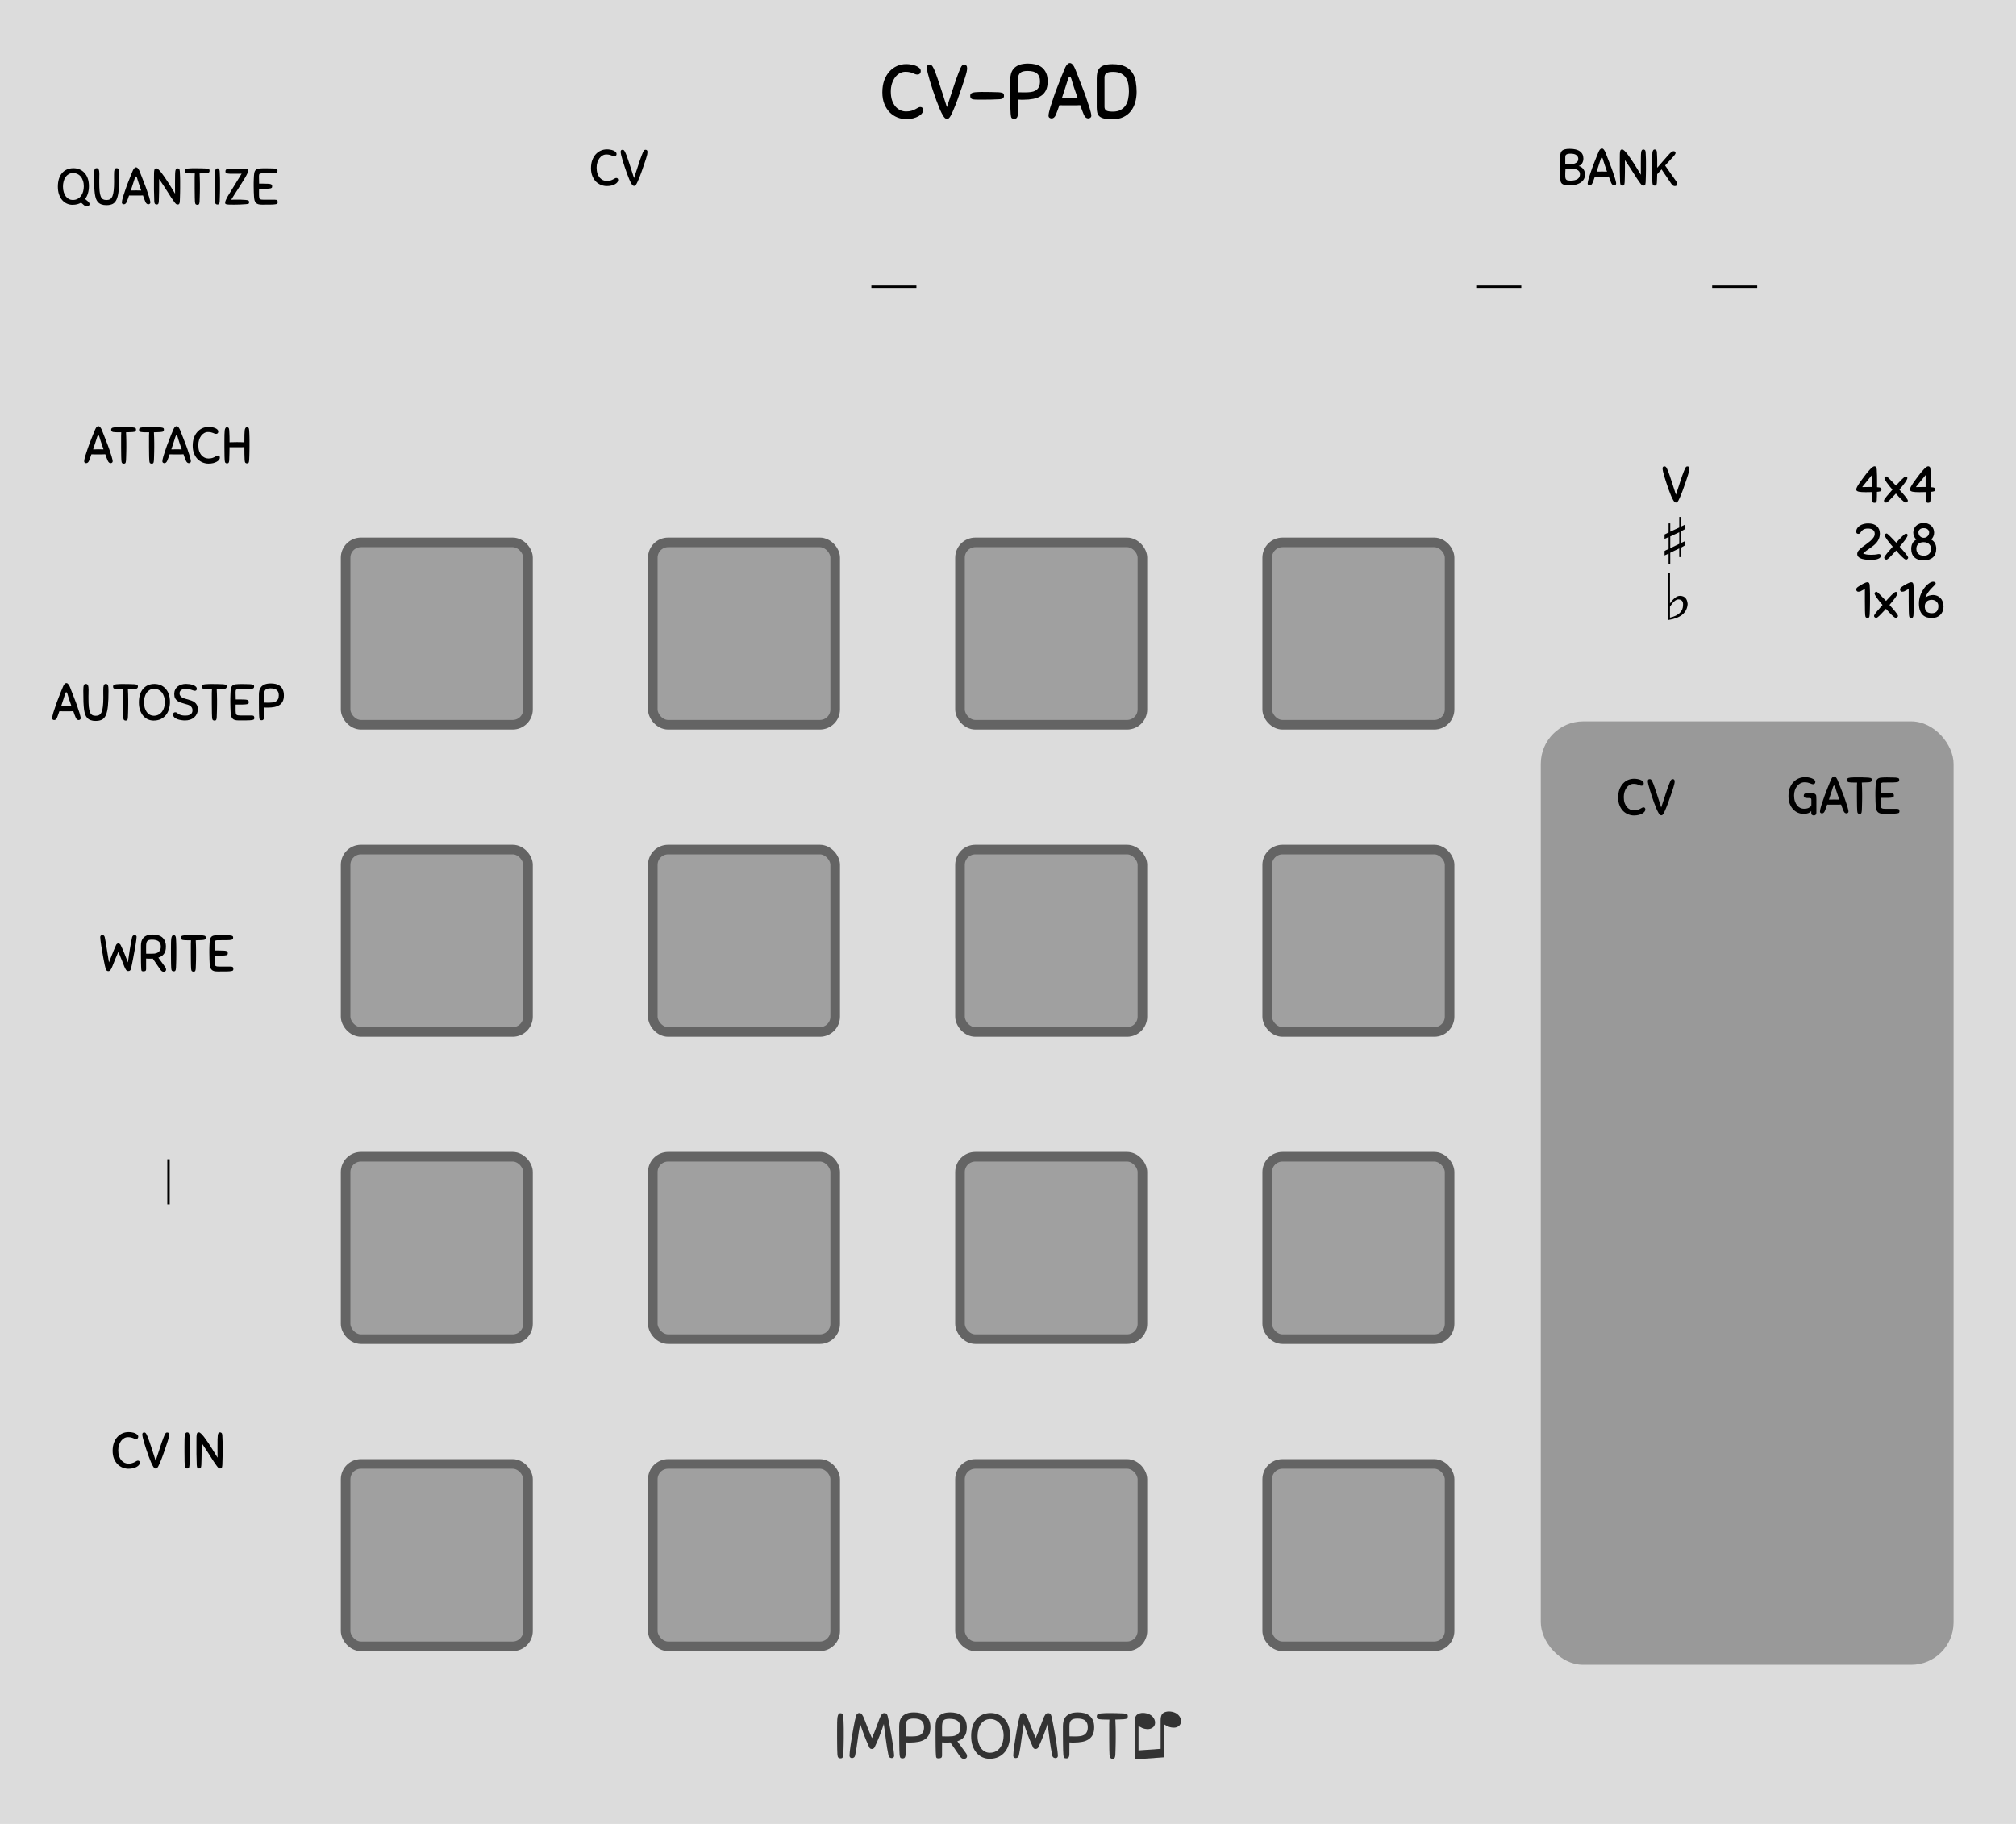 <?xml version="1.0" encoding="UTF-8" standalone="no"?>
<svg
   xmlns:dc="http://purl.org/dc/elements/1.1/"
   xmlns:cc="http://creativecommons.org/ns#"
   xmlns:rdf="http://www.w3.org/1999/02/22-rdf-syntax-ns#"
   xmlns:svg="http://www.w3.org/2000/svg"
   xmlns="http://www.w3.org/2000/svg"
   xmlns:sodipodi="http://sodipodi.sourceforge.net/DTD/sodipodi-0.dtd"
   xmlns:inkscape="http://www.inkscape.org/namespaces/inkscape"
   width="420"
   height="380"
   viewBox="0 0 111.125 100.542"
   version="1.1"
   id="svg112"
   sodipodi:docname="CvPad.svg"
   inkscape:version="0.92.4 (5da689c313, 2019-01-14)">
  <defs
     id="defs116" />
  <sodipodi:namedview
     pagecolor="#ffffff"
     bordercolor="#666666"
     borderopacity="1"
     objecttolerance="10"
     gridtolerance="10"
     guidetolerance="10"
     inkscape:pageopacity="0"
     inkscape:pageshadow="2"
     inkscape:window-width="1920"
     inkscape:window-height="1017"
     id="namedview114"
     showgrid="false"
     inkscape:zoom="2.2368644"
     inkscape:cx="248.6595"
     inkscape:cy="228.77234"
     inkscape:window-x="-8"
     inkscape:window-y="-8"
     inkscape:window-maximized="1"
     inkscape:current-layer="svg112"
     showguides="true"
     inkscape:guide-bbox="true">
    <sodipodi:guide
       position="55.563,95.456"
       orientation="1,0"
       id="guide925"
       inkscape:locked="false"
       inkscape:label=""
       inkscape:color="rgb(0,0,255)" />
  </sodipodi:namedview>
  <path
     d="M 0,0.001 H 111.125 V 100.542 H 0 Z m 0,0"
     id="path2"
     inkscape:connector-curvature="0"
     style="fill:#dcdcdc;stroke-width:1" />
  <g
     word-spacing="0"
     letter-spacing="0"
     font-weight="400"
     id="g12"
     style="font-weight:400;letter-spacing:0;word-spacing:0;fill:#333333"
     transform="translate(-1.998)">
    <g
       style="line-height:1.25"
       id="g6">
      <path
         aria-label="♫"
         font-size="3.528"
         d="m 66.176,96.87 -1.631,0.115 v -2.06 q 0,-0.23 0.065,-0.333 0.064,-0.104 0.22,-0.147 0.153,-0.043 0.348,-0.002 0.223,0.047 0.356,0.19 0.134,0.146 0.134,0.33 0,0.186 -0.158,0.286 -0.158,0.103 -0.408,0.05 -0.082,-0.018 -0.143,-0.044 -0.064,-0.027 -0.205,-0.11 v 1.345 l 1.219,-0.085 v -1.554 q 0,-0.225 0.065,-0.337 0.066,-0.11 0.226,-0.151 0.16,-0.04 0.348,0 0.223,0.047 0.354,0.19 0.13,0.14 0.13,0.325 0,0.195 -0.156,0.294 -0.156,0.1 -0.408,0.047 -0.16,-0.034 -0.356,-0.16 z"
         style="font-size:3.528px;font-family:Arial;-inkscape-font-specification:'Arial, Normal';font-variant-ligatures:normal;font-variant-caps:normal;font-variant-numeric:normal;font-feature-settings:normal;text-align:start"
         id="path4"
         inkscape:connector-curvature="0" />
    </g>
    <g
       style="line-height:1.25"
       id="g10">
      <path
         font-size="3.528"
         aria-label="IMPROMPT"
         style="font-size:3.528px;font-family:Sniglet;-inkscape-font-specification:'Sniglet, Normal';font-variant-ligatures:normal;font-variant-caps:normal;font-variant-numeric:normal;font-feature-settings:normal;text-align:start"
         d="m 48.157,96.698 q -0.007,-0.127 -0.01,-0.265 0,-0.137 -0.004,-0.296 -0.003,-0.159 -0.003,-0.342 v -0.417 q 0,-0.25 0.003,-0.426 0.004,-0.18 0.02,-0.293 0.019,-0.113 0.054,-0.166 0.04,-0.053 0.103,-0.053 0.03,0 0.06,0.007 0.028,0.007 0.049,0.032 0.02,0.02 0.035,0.067 0.018,0.042 0.02,0.113 0.009,0.127 0.012,0.225 l 0.007,0.198 q 0.004,0.095 0.004,0.201 v 0.536 q 0,0.145 -0.004,0.286 l -0.007,0.286 -0.01,0.303 q -0.004,0.085 -0.018,0.13 -0.014,0.047 -0.036,0.071 -0.02,0.025 -0.05,0.028 -0.027,0.007 -0.062,0.007 -0.064,0 -0.11,-0.042 -0.046,-0.046 -0.053,-0.19 z m 1.754,-0.381 q -0.162,-0.357 -0.29,-0.688 -0.123,-0.335 -0.21,-0.596 -0.082,0.437 -0.138,0.882 -0.053,0.444 -0.138,0.85 -0.021,0.092 -0.078,0.123 -0.056,0.028 -0.095,0.028 -0.063,0 -0.102,-0.038 -0.035,-0.04 -0.035,-0.1 0,-0.08 0.017,-0.246 0.02,-0.17 0.05,-0.381 0.03,-0.212 0.07,-0.445 0.039,-0.232 0.078,-0.448 l 0.077,-0.395 q 0.04,-0.176 0.067,-0.271 0.046,-0.163 0.187,-0.163 0.085,0 0.145,0.085 0.06,0.081 0.127,0.254 0.07,0.17 0.166,0.43 0.099,0.262 0.254,0.614 0.15,-0.352 0.243,-0.61 0.095,-0.261 0.159,-0.43 0.067,-0.173 0.127,-0.254 0.06,-0.085 0.148,-0.085 0.08,0 0.124,0.042 0.042,0.039 0.063,0.12 0.025,0.099 0.06,0.275 0.035,0.173 0.074,0.388 0.042,0.212 0.08,0.445 0.04,0.233 0.07,0.444 0.034,0.212 0.05,0.385 0.022,0.17 0.022,0.261 0,0.056 -0.038,0.092 -0.04,0.031 -0.1,0.031 -0.038,0 -0.094,-0.028 -0.057,-0.032 -0.078,-0.123 -0.042,-0.201 -0.078,-0.417 l -0.063,-0.433 -0.057,-0.441 q -0.028,-0.223 -0.06,-0.441 -0.045,0.14 -0.105,0.31 -0.06,0.17 -0.127,0.342 -0.067,0.17 -0.138,0.335 -0.07,0.166 -0.138,0.3 -0.024,0.046 -0.067,0.07 -0.038,0.022 -0.08,0.022 -0.047,0 -0.09,-0.021 -0.038,-0.025 -0.06,-0.074 z m 2.005,0.377 q 0,0.085 -0.018,0.13 -0.014,0.047 -0.038,0.071 -0.022,0.025 -0.053,0.029 -0.03,0.007 -0.057,0.007 -0.095,0 -0.127,-0.043 -0.028,-0.042 -0.04,-0.19 -0.006,-0.078 -0.01,-0.226 l -0.006,-0.353 q 0,-0.204 -0.004,-0.451 v -0.522 q 0,-0.131 0.032,-0.265 0.032,-0.134 0.12,-0.243 0.092,-0.11 0.25,-0.177 0.163,-0.067 0.42,-0.067 0.18,0 0.342,0.039 0.163,0.039 0.286,0.134 0.124,0.095 0.198,0.254 0.074,0.159 0.074,0.395 0,0.247 -0.081,0.41 -0.082,0.162 -0.23,0.257 -0.148,0.095 -0.352,0.134 -0.205,0.039 -0.448,0.039 h -0.12 q -0.06,0 -0.134,-0.007 z m 1.016,-1.485 q 0,-0.236 -0.134,-0.356 -0.13,-0.12 -0.437,-0.12 -0.117,0 -0.202,0.021 -0.08,0.018 -0.134,0.067 -0.053,0.046 -0.08,0.127 -0.025,0.081 -0.025,0.205 v 0.275 q 0,0.151 0.003,0.286 0.08,0.004 0.18,0.004 h 0.19 q 0.106,0 0.22,-0.015 0.116,-0.014 0.207,-0.063 0.092,-0.053 0.152,-0.152 0.06,-0.102 0.06,-0.278 z m 1.45,0.84 -0.101,0.007 h -0.222 q -0.06,0 -0.134,-0.007 v 0.716 q 0,0.113 -0.057,0.14 -0.053,0.026 -0.134,0.026 -0.042,0 -0.067,-0.007 -0.025,-0.004 -0.042,-0.018 -0.014,-0.018 -0.025,-0.05 -0.007,-0.031 -0.01,-0.088 -0.008,-0.063 -0.011,-0.183 -0.004,-0.123 -0.007,-0.318 0,-0.194 -0.004,-0.469 v -0.652 q 0,-0.145 0.036,-0.279 0.035,-0.138 0.127,-0.24 0.09,-0.106 0.246,-0.17 0.16,-0.063 0.403,-0.063 0.173,0 0.335,0.039 0.166,0.039 0.293,0.134 0.127,0.095 0.204,0.258 0.078,0.162 0.078,0.405 0,0.325 -0.141,0.505 -0.138,0.176 -0.381,0.25 l 0.472,0.65 q 0.064,0.084 0.064,0.172 0,0.07 -0.05,0.11 -0.045,0.042 -0.116,0.042 -0.077,0 -0.134,-0.042 -0.056,-0.046 -0.106,-0.117 z m 0.555,-0.822 q 0,-0.244 -0.148,-0.36 -0.145,-0.12 -0.462,-0.12 -0.117,0 -0.194,0.021 -0.078,0.018 -0.124,0.07 -0.046,0.054 -0.067,0.149 -0.017,0.091 -0.017,0.236 v 0.24 q 0,0.138 0.003,0.25 0.08,0.005 0.18,0.005 h 0.19 q 0.1,0 0.209,-0.011 0.113,-0.014 0.208,-0.064 0.095,-0.052 0.159,-0.148 0.063,-0.099 0.063,-0.268 z m 1.609,1.725 q -0.211,0 -0.398,-0.085 -0.184,-0.085 -0.321,-0.243 -0.138,-0.163 -0.22,-0.395 -0.077,-0.233 -0.077,-0.53 0,-0.278 0.067,-0.511 0.07,-0.233 0.205,-0.402 0.138,-0.17 0.339,-0.261 0.2,-0.096 0.465,-0.096 0.216,0 0.41,0.078 0.194,0.078 0.338,0.233 0.148,0.155 0.233,0.388 0.085,0.233 0.085,0.543 0,0.258 -0.07,0.49 -0.068,0.233 -0.21,0.41 -0.137,0.173 -0.35,0.278 -0.21,0.103 -0.496,0.103 z m 0.007,-0.332 q 0.194,0 0.34,-0.077 0.144,-0.082 0.239,-0.212 0.095,-0.13 0.14,-0.3 0.047,-0.173 0.047,-0.353 0,-0.218 -0.06,-0.388 -0.056,-0.173 -0.155,-0.29 -0.1,-0.115 -0.23,-0.175 -0.13,-0.064 -0.278,-0.064 -0.177,0 -0.31,0.074 -0.131,0.074 -0.223,0.201 -0.088,0.127 -0.134,0.3 -0.046,0.17 -0.046,0.363 0,0.209 0.053,0.381 0.053,0.17 0.14,0.29 0.093,0.12 0.216,0.187 0.124,0.063 0.26,0.063 z m 2.384,-0.303 q -0.162,-0.357 -0.29,-0.688 -0.123,-0.335 -0.211,-0.596 -0.08,0.437 -0.137,0.882 -0.053,0.444 -0.138,0.85 -0.021,0.092 -0.077,0.123 -0.057,0.028 -0.096,0.028 -0.063,0 -0.102,-0.038 -0.035,-0.04 -0.035,-0.1 0,-0.08 0.017,-0.246 0.02,-0.17 0.05,-0.381 0.03,-0.212 0.07,-0.445 l 0.078,-0.448 0.077,-0.395 q 0.04,-0.176 0.068,-0.271 0.045,-0.163 0.186,-0.163 0.085,0 0.145,0.085 0.06,0.081 0.127,0.254 0.07,0.17 0.166,0.43 0.099,0.262 0.254,0.614 0.152,-0.352 0.243,-0.61 0.096,-0.261 0.16,-0.43 0.066,-0.173 0.126,-0.254 0.06,-0.085 0.148,-0.085 0.08,0 0.124,0.042 0.042,0.039 0.063,0.12 0.025,0.099 0.06,0.275 0.035,0.173 0.074,0.388 0.043,0.212 0.08,0.445 0.04,0.233 0.072,0.444 0.032,0.212 0.05,0.385 0.02,0.17 0.02,0.261 0,0.056 -0.038,0.092 -0.04,0.031 -0.1,0.031 -0.038,0 -0.094,-0.028 -0.057,-0.032 -0.078,-0.123 -0.042,-0.201 -0.078,-0.417 l -0.063,-0.433 -0.056,-0.441 -0.06,-0.441 q -0.046,0.14 -0.106,0.31 -0.06,0.17 -0.127,0.342 -0.067,0.17 -0.138,0.335 -0.07,0.166 -0.137,0.3 -0.025,0.046 -0.067,0.07 -0.04,0.022 -0.082,0.022 -0.045,0 -0.088,-0.021 -0.04,-0.025 -0.06,-0.074 z m 2.006,0.377 q 0,0.085 -0.018,0.13 -0.015,0.047 -0.04,0.071 -0.02,0.025 -0.052,0.029 -0.028,0.007 -0.057,0.007 -0.095,0 -0.127,-0.043 -0.028,-0.042 -0.038,-0.19 -0.008,-0.078 -0.011,-0.226 -0.004,-0.148 -0.007,-0.353 0,-0.204 -0.004,-0.451 v -0.522 q 0,-0.131 0.032,-0.265 0.032,-0.134 0.12,-0.243 0.092,-0.11 0.25,-0.177 0.163,-0.067 0.42,-0.067 0.18,0 0.343,0.039 0.162,0.039 0.285,0.134 0.124,0.095 0.198,0.254 0.074,0.159 0.074,0.395 0,0.247 -0.081,0.41 -0.081,0.162 -0.23,0.257 -0.148,0.095 -0.352,0.134 -0.205,0.039 -0.448,0.039 h -0.12 q -0.06,0 -0.134,-0.007 z m 1.015,-1.485 q 0,-0.236 -0.134,-0.356 -0.13,-0.12 -0.437,-0.12 -0.117,0 -0.201,0.021 -0.082,0.018 -0.134,0.067 -0.053,0.046 -0.082,0.127 -0.024,0.081 -0.024,0.205 v 0.275 q 0,0.151 0.003,0.286 0.08,0.004 0.18,0.004 h 0.19 q 0.106,0 0.22,-0.015 0.116,-0.014 0.207,-0.063 0.092,-0.053 0.152,-0.152 0.06,-0.102 0.06,-0.278 z m 1.975,-0.437 q -0.1,0.007 -0.212,0.01 l -0.244,0.007 0.007,0.18 0.007,0.166 q 0.004,0.085 0.004,0.176 0.003,0.092 0.003,0.205 v 0.307 q 0,0.144 -0.003,0.293 l -0.007,0.292 -0.01,0.307 q -0.004,0.085 -0.018,0.13 -0.011,0.047 -0.032,0.072 -0.021,0.024 -0.05,0.028 -0.028,0.007 -0.063,0.007 -0.064,0 -0.11,-0.043 -0.042,-0.045 -0.05,-0.19 -0.006,-0.127 -0.01,-0.268 0,-0.141 -0.003,-0.304 -0.003,-0.162 -0.003,-0.349 V 95.04 q 0.003,-0.145 0.01,-0.25 h -0.145 q -0.148,0 -0.254,-0.005 -0.102,-0.004 -0.17,-0.017 -0.066,-0.018 -0.098,-0.053 -0.028,-0.036 -0.028,-0.1 0,-0.03 0.007,-0.055 0.007,-0.029 0.032,-0.05 0.025,-0.025 0.067,-0.039 0.046,-0.014 0.116,-0.02 l 0.12,-0.008 0.106,-0.007 q 0.053,-0.004 0.11,-0.004 h 0.13 q 0.208,0 0.392,0.004 0.187,0.004 0.395,0.014 0.084,0.007 0.13,0.021 0.046,0.011 0.07,0.032 0.026,0.021 0.03,0.05 0.006,0.028 0.006,0.063 0,0.064 -0.046,0.106 -0.042,0.042 -0.187,0.05 z"
         id="path8"
         inkscape:connector-curvature="0" />
    </g>
  </g>
  <rect
     rx="2.34"
     ry="2.34"
     y="39.765"
     x="84.931"
     height="52.005"
     width="22.754"
     id="rect14"
     style="fill:#999999;paint-order:stroke markers fill" />
  <rect
     ry="0.845"
     rx="0.845"
     y="29.898"
     x="19.05"
     height="10.054"
     width="10.054"
     id="rect16"
     style="fill:#a0a0a0;stroke:#646464;stroke-width:0.529;paint-order:stroke markers fill" />
  <g
     style="line-height:1.25"
     id="g20"
     transform="translate(-1.998)">
    <path
       d="m 51.952,3.532 q 0.14,0 0.279,0.026 0.144,0.02 0.258,0.072 0.115,0.046 0.187,0.118 0.076,0.068 0.076,0.161 0,0.097 -0.051,0.148 -0.05,0.05 -0.127,0.05 -0.072,0 -0.127,-0.02 Q 52.392,4.061 52.32,4.032 52.252,4.002 52.155,3.981 52.057,3.956 51.897,3.956 q -0.161,0 -0.31,0.084 -0.143,0.08 -0.253,0.229 -0.106,0.144 -0.17,0.343 -0.063,0.199 -0.063,0.432 0,0.287 0.072,0.495 0.076,0.207 0.194,0.343 0.119,0.13 0.267,0.199 0.153,0.063 0.305,0.063 0.182,0 0.305,-0.038 0.123,-0.038 0.207,-0.085 0.09,-0.046 0.153,-0.084 0.063,-0.038 0.122,-0.038 0.072,0 0.115,0.042 0.042,0.038 0.042,0.14 0,0.084 -0.068,0.173 -0.063,0.085 -0.19,0.157 -0.123,0.068 -0.297,0.114 -0.173,0.043 -0.39,0.043 -0.236,0 -0.473,-0.094 Q 51.232,6.381 51.045,6.199 50.864,6.013 50.749,5.738 50.635,5.458 50.635,5.09 q 0,-0.368 0.102,-0.656 0.106,-0.288 0.283,-0.487 0.182,-0.203 0.42,-0.309 0.24,-0.106 0.512,-0.106 z m 2.462,2.828 q -0.055,0.102 -0.102,0.148 -0.042,0.047 -0.11,0.047 -0.068,0 -0.118,-0.047 Q 54.033,6.462 53.974,6.364 53.897,6.237 53.8,6.013 53.707,5.789 53.61,5.526 53.512,5.259 53.419,4.976 53.326,4.692 53.249,4.442 53.178,4.192 53.131,4.006 q -0.042,-0.19 -0.042,-0.27 0,-0.085 0.034,-0.128 0.034,-0.042 0.13,-0.042 0.056,0 0.094,0.03 0.042,0.025 0.106,0.152 0.05,0.097 0.11,0.254 0.06,0.157 0.123,0.347 0.067,0.19 0.135,0.402 l 0.136,0.415 0.127,0.398 q 0.059,0.19 0.11,0.343 0.05,-0.157 0.114,-0.347 0.063,-0.195 0.131,-0.398 L 54.575,4.747 Q 54.642,4.536 54.71,4.349 l 0.127,-0.343 q 0.06,-0.156 0.106,-0.258 0.06,-0.123 0.102,-0.152 0.046,-0.03 0.093,-0.03 0.097,0 0.13,0.05 0.039,0.047 0.039,0.14 0,0.085 -0.025,0.204 -0.026,0.118 -0.09,0.317 -0.059,0.195 -0.16,0.487 l -0.25,0.716 q -0.038,0.114 -0.089,0.237 -0.046,0.122 -0.097,0.24 -0.047,0.115 -0.093,0.221 -0.047,0.106 -0.09,0.182 z m 2.648,-0.889 q -0.195,0.009 -0.45,0.017 -0.253,0.004 -0.6,0.004 -0.144,0 -0.246,-0.004 -0.101,-0.004 -0.165,-0.021 -0.063,-0.021 -0.093,-0.064 -0.03,-0.042 -0.03,-0.118 0,-0.038 0.009,-0.068 0.008,-0.034 0.038,-0.06 0.03,-0.025 0.08,-0.042 0.055,-0.02 0.14,-0.03 0.064,-0.003 0.11,-0.008 0.05,-0.004 0.097,-0.004 0.047,-0.004 0.098,-0.004 h 0.127 q 0.228,0 0.44,0.004 0.212,0 0.44,0.013 0.102,0.008 0.157,0.025 0.055,0.013 0.085,0.038 0.03,0.026 0.034,0.06 0.008,0.033 0.008,0.076 0,0.076 -0.055,0.127 -0.05,0.05 -0.224,0.06 z m 1.043,0.792 q 0,0.101 -0.021,0.156 -0.017,0.055 -0.047,0.085 -0.025,0.03 -0.063,0.034 -0.034,0.008 -0.068,0.008 -0.114,0 -0.152,-0.05 Q 57.72,6.445 57.707,6.266 57.699,6.174 57.694,5.996 L 57.686,5.573 q 0,-0.246 -0.004,-0.542 V 4.404 q 0,-0.156 0.038,-0.317 0.038,-0.161 0.144,-0.292 0.11,-0.132 0.3,-0.212 0.195,-0.08 0.504,-0.08 0.216,0 0.41,0.046 0.195,0.047 0.344,0.161 0.148,0.114 0.237,0.305 0.088,0.19 0.088,0.474 0,0.296 -0.097,0.491 -0.097,0.195 -0.275,0.309 -0.178,0.114 -0.423,0.16 -0.246,0.047 -0.538,0.047 H 58.27 q -0.072,0 -0.16,-0.008 z m 1.22,-1.783 q 0,-0.283 -0.162,-0.427 -0.156,-0.144 -0.525,-0.144 -0.14,0 -0.241,0.025 -0.097,0.022 -0.16,0.08 -0.064,0.056 -0.098,0.153 -0.03,0.098 -0.03,0.246 v 0.33 q 0,0.182 0.004,0.343 0.098,0.004 0.216,0.004 h 0.229 q 0.127,0 0.262,-0.017 0.14,-0.017 0.25,-0.076 0.11,-0.064 0.182,-0.182 0.072,-0.123 0.072,-0.335 z m 2.412,1.834 Q 61.695,6.212 61.644,6.081 61.598,5.945 61.543,5.797 l -0.267,0.009 h -0.614 q -0.148,0 -0.27,-0.005 l -0.098,0.28 q -0.047,0.13 -0.089,0.233 -0.085,0.215 -0.246,0.215 -0.059,0 -0.114,-0.038 -0.05,-0.038 -0.05,-0.11 0,-0.072 0.025,-0.186 0.025,-0.119 0.063,-0.25 Q 59.926,5.81 59.973,5.67 60.019,5.526 60.061,5.403 60.103,5.268 60.18,5.06 l 0.169,-0.44 q 0.089,-0.228 0.178,-0.449 0.089,-0.224 0.16,-0.389 0.017,-0.042 0.043,-0.093 0.025,-0.055 0.06,-0.102 0.037,-0.046 0.08,-0.08 0.046,-0.034 0.101,-0.034 0.055,0 0.102,0.038 0.046,0.034 0.08,0.085 0.038,0.05 0.064,0.106 0.03,0.055 0.046,0.097 0.068,0.17 0.153,0.39 0.089,0.22 0.173,0.444 0.09,0.224 0.165,0.427 0.077,0.204 0.123,0.343 0.038,0.123 0.085,0.263 0.05,0.14 0.093,0.275 0.042,0.135 0.068,0.254 0.03,0.114 0.03,0.186 0,0.072 -0.056,0.11 -0.05,0.038 -0.11,0.038 -0.076,0 -0.14,-0.05 -0.063,-0.055 -0.11,-0.165 z M 60.988,5.382 q 0.102,0 0.203,0.004 0.102,0 0.204,0.005 L 61.293,5.094 61.196,4.811 61.116,4.561 61.056,4.353 Q 61.039,4.298 61.018,4.265 60.997,4.231 60.963,4.231 q -0.034,0 -0.055,0.038 -0.021,0.034 -0.038,0.089 -0.051,0.173 -0.144,0.453 l -0.19,0.58 Q 60.649,5.386 60.764,5.386 60.878,5.382 60.988,5.382 Z M 63.32,3.536 q 0.436,0 0.699,0.132 0.262,0.13 0.402,0.347 0.14,0.216 0.182,0.49 0.047,0.276 0.047,0.56 0,0.309 -0.08,0.584 -0.077,0.275 -0.242,0.482 -0.161,0.204 -0.415,0.326 -0.254,0.119 -0.605,0.119 -0.28,0 -0.45,-0.042 Q 62.694,6.496 62.601,6.415 62.511,6.335 62.482,6.212 62.452,6.089 62.452,5.924 V 4.332 q 0,-0.182 0.03,-0.33 0.034,-0.148 0.127,-0.25 0.093,-0.105 0.263,-0.16 0.173,-0.056 0.448,-0.056 z m 0.017,2.617 q 0.263,0 0.432,-0.093 0.174,-0.098 0.275,-0.254 0.102,-0.157 0.14,-0.356 0.042,-0.2 0.042,-0.406 0,-0.191 -0.03,-0.381 Q 64.166,4.468 64.074,4.311 63.981,4.155 63.807,4.057 63.633,3.96 63.346,3.96 63.083,3.96 62.982,4.036 62.88,4.112 62.88,4.269 V 5.89 q 0,0.131 0.093,0.2 0.097,0.063 0.364,0.063 z"
       style="font-weight:400;font-size:4.233px;font-family:Sniglet;-inkscape-font-specification:'Sniglet, Normal';font-variant-ligatures:normal;font-variant-caps:normal;font-variant-numeric:normal;font-feature-settings:normal;text-align:start;letter-spacing:0;word-spacing:0;stroke-width:0.265"
       aria-label="CV-PAD"
       font-weight="400"
       font-size="4.233"
       letter-spacing="0"
       word-spacing="0"
       id="path18"
       inkscape:connector-curvature="0" />
  </g>
  <rect
     ry="0.845"
     rx="0.845"
     y="46.831"
     x="19.05"
     height="10.054"
     width="10.054"
     id="rect22"
     style="fill:#a0a0a0;stroke:#646464;stroke-width:0.529;paint-order:stroke markers fill" />
  <rect
     ry="0.845"
     rx="0.845"
     y="63.764"
     x="19.05"
     height="10.054"
     width="10.054"
     id="rect24"
     style="fill:#a0a0a0;stroke:#646464;stroke-width:0.529;paint-order:stroke markers fill" />
  <rect
     ry="0.845"
     rx="0.845"
     y="80.698"
     x="19.05"
     height="10.054"
     width="10.054"
     id="rect26"
     style="fill:#a0a0a0;stroke:#646464;stroke-width:0.529;paint-order:stroke markers fill" />
  <rect
     ry="0.845"
     rx="0.845"
     y="29.898"
     x="35.984"
     height="10.054"
     width="10.054"
     id="rect28"
     style="fill:#a0a0a0;stroke:#646464;stroke-width:0.529;paint-order:stroke markers fill" />
  <rect
     ry="0.845"
     rx="0.845"
     y="46.831"
     x="35.984"
     height="10.054"
     width="10.054"
     id="rect30"
     style="fill:#a0a0a0;stroke:#646464;stroke-width:0.529;paint-order:stroke markers fill" />
  <rect
     ry="0.845"
     rx="0.845"
     y="63.764"
     x="35.984"
     height="10.054"
     width="10.054"
     id="rect32"
     style="fill:#a0a0a0;stroke:#646464;stroke-width:0.529;paint-order:stroke markers fill" />
  <rect
     ry="0.845"
     rx="0.845"
     y="80.698"
     x="35.984"
     height="10.054"
     width="10.054"
     id="rect34"
     style="fill:#a0a0a0;stroke:#646464;stroke-width:0.529;paint-order:stroke markers fill" />
  <rect
     ry="0.845"
     rx="0.845"
     y="29.898"
     x="52.917"
     height="10.054"
     width="10.054"
     id="rect36"
     style="fill:#a0a0a0;stroke:#646464;stroke-width:0.529;paint-order:stroke markers fill" />
  <rect
     ry="0.845"
     rx="0.845"
     y="46.831"
     x="52.917"
     height="10.054"
     width="10.054"
     id="rect38"
     style="fill:#a0a0a0;stroke:#646464;stroke-width:0.529;paint-order:stroke markers fill" />
  <rect
     ry="0.845"
     rx="0.845"
     y="63.764"
     x="52.917"
     height="10.054"
     width="10.054"
     id="rect40"
     style="fill:#a0a0a0;stroke:#646464;stroke-width:0.529;paint-order:stroke markers fill" />
  <rect
     ry="0.845"
     rx="0.845"
     y="80.698"
     x="52.917"
     height="10.054"
     width="10.054"
     id="rect42"
     style="fill:#a0a0a0;stroke:#646464;stroke-width:0.529;paint-order:stroke markers fill" />
  <rect
     ry="0.845"
     rx="0.845"
     y="29.898"
     x="69.85"
     height="10.054"
     width="10.054"
     id="rect44"
     style="fill:#a0a0a0;stroke:#646464;stroke-width:0.529;paint-order:stroke markers fill" />
  <rect
     ry="0.845"
     rx="0.845"
     y="46.831"
     x="69.85"
     height="10.054"
     width="10.054"
     id="rect46"
     style="fill:#a0a0a0;stroke:#646464;stroke-width:0.529;paint-order:stroke markers fill" />
  <rect
     ry="0.845"
     rx="0.845"
     y="63.764"
     x="69.85"
     height="10.054"
     width="10.054"
     id="rect48"
     style="fill:#a0a0a0;stroke:#646464;stroke-width:0.529;paint-order:stroke markers fill" />
  <rect
     ry="0.845"
     rx="0.845"
     y="80.698"
     x="69.85"
     height="10.054"
     width="10.054"
     id="rect50"
     style="fill:#a0a0a0;stroke:#646464;stroke-width:0.529;paint-order:stroke markers fill" />
  <g
     style="line-height:1.25"
     id="g54"
     transform="translate(-3.969)">
    <path
       d="m 94.042,42.928 q 0.093,0 0.186,0.017 0.096,0.014 0.173,0.048 0.076,0.03 0.124,0.079 0.05,0.045 0.05,0.107 0,0.065 -0.033,0.099 -0.034,0.034 -0.085,0.034 -0.048,0 -0.085,-0.015 l -0.084,-0.036 q -0.046,-0.02 -0.11,-0.034 -0.065,-0.017 -0.173,-0.017 -0.107,0 -0.206,0.056 -0.096,0.054 -0.169,0.153 -0.07,0.096 -0.113,0.228 -0.042,0.133 -0.042,0.288 0,0.192 0.048,0.33 0.05,0.139 0.13,0.23 0.079,0.087 0.177,0.132 0.102,0.042 0.204,0.042 0.121,0 0.203,-0.025 0.082,-0.026 0.138,-0.057 0.06,-0.03 0.102,-0.056 0.042,-0.026 0.082,-0.026 0.048,0 0.076,0.029 0.028,0.025 0.028,0.093 0,0.056 -0.045,0.115 -0.043,0.057 -0.127,0.105 -0.082,0.045 -0.198,0.076 -0.116,0.028 -0.26,0.028 -0.158,0 -0.316,-0.062 -0.155,-0.062 -0.279,-0.183 -0.121,-0.124 -0.198,-0.308 -0.076,-0.186 -0.076,-0.432 0,-0.245 0.068,-0.437 0.07,-0.192 0.19,-0.325 0.12,-0.135 0.278,-0.206 0.161,-0.07 0.342,-0.07 z m 1.642,1.885 q -0.037,0.068 -0.068,0.099 -0.028,0.03 -0.073,0.03 -0.046,0 -0.08,-0.03 Q 95.43,44.881 95.39,44.816 95.34,44.731 95.274,44.582 95.212,44.432 95.147,44.257 95.083,44.079 95.02,43.89 94.958,43.701 94.908,43.535 94.86,43.368 94.828,43.244 94.8,43.117 94.8,43.064 q 0,-0.057 0.023,-0.085 0.023,-0.029 0.087,-0.029 0.037,0 0.063,0.02 0.028,0.017 0.07,0.102 0.034,0.065 0.073,0.169 0.04,0.104 0.082,0.231 0.046,0.127 0.09,0.269 l 0.09,0.276 q 0.046,0.138 0.086,0.265 l 0.073,0.229 0.076,-0.231 0.088,-0.266 0.09,-0.276 q 0.045,-0.141 0.09,-0.266 l 0.085,-0.228 q 0.04,-0.105 0.07,-0.172 0.04,-0.082 0.068,-0.102 0.031,-0.02 0.062,-0.02 0.065,0 0.088,0.034 0.025,0.031 0.025,0.093 0,0.057 -0.017,0.136 -0.016,0.079 -0.059,0.211 -0.04,0.13 -0.107,0.325 l -0.167,0.477 q -0.025,0.076 -0.059,0.158 -0.03,0.082 -0.065,0.16 -0.03,0.077 -0.062,0.148 -0.031,0.07 -0.06,0.121 z"
       style="font-weight:400;font-size:2.822px;font-family:Sniglet;-inkscape-font-specification:'Sniglet, Normal';font-variant-ligatures:normal;font-variant-caps:normal;font-variant-numeric:normal;font-feature-settings:normal;text-align:start;letter-spacing:0;word-spacing:0;stroke-width:0.265"
       aria-label="CV"
       font-weight="400"
       font-size="2.822"
       letter-spacing="0"
       word-spacing="0"
       id="path52"
       inkscape:connector-curvature="0" />
  </g>
  <g
     style="line-height:1.25"
     id="g58"
     transform="translate(-3.969)">
    <path
       d="m 103.471,42.84 q 0.093,0 0.192,0.017 0.099,0.017 0.18,0.051 0.082,0.031 0.136,0.079 0.054,0.048 0.054,0.11 0,0.065 -0.034,0.099 -0.034,0.034 -0.085,0.034 -0.048,0 -0.09,-0.017 l -0.09,-0.037 q -0.051,-0.02 -0.122,-0.037 -0.07,-0.016 -0.178,-0.016 -0.118,0 -0.223,0.056 -0.101,0.054 -0.18,0.152 -0.08,0.096 -0.125,0.229 -0.045,0.133 -0.045,0.288 0,0.189 0.048,0.327 0.048,0.139 0.125,0.229 0.079,0.09 0.175,0.135 0.098,0.043 0.197,0.043 0.161,0 0.254,-0.046 0.096,-0.048 0.152,-0.12 0.003,-0.06 0.003,-0.142 v -0.178 q 0,-0.037 -0.006,-0.056 -0.006,-0.023 -0.028,-0.034 -0.022,-0.011 -0.067,-0.014 -0.043,-0.003 -0.116,-0.003 -0.09,0 -0.147,-0.023 -0.056,-0.025 -0.056,-0.104 0,-0.056 0.028,-0.09 0.03,-0.037 0.124,-0.043 h 0.054 q 0.04,-0.002 0.082,-0.002 h 0.155 q 0.084,0 0.135,0.016 0.051,0.015 0.09,0.068 0.02,0.028 0.023,0.099 0.006,0.07 0.006,0.164 v 0.728 q 0,0.076 -0.042,0.113 -0.04,0.036 -0.093,0.036 -0.065,0 -0.108,-0.034 -0.04,-0.03 -0.04,-0.101 v -0.11 q -0.072,0.085 -0.174,0.121 -0.099,0.037 -0.251,0.037 -0.155,0 -0.305,-0.062 -0.15,-0.062 -0.265,-0.184 -0.116,-0.124 -0.19,-0.307 -0.07,-0.187 -0.07,-0.432 0,-0.246 0.07,-0.438 0.074,-0.191 0.198,-0.324 0.124,-0.136 0.29,-0.206 0.167,-0.07 0.36,-0.07 z m 2.113,1.854 q -0.028,-0.067 -0.062,-0.155 -0.03,-0.09 -0.068,-0.189 l -0.177,0.006 h -0.41 q -0.098,0 -0.18,-0.003 l -0.065,0.186 q -0.031,0.088 -0.06,0.155 -0.056,0.144 -0.163,0.144 -0.04,0 -0.076,-0.025 -0.034,-0.025 -0.034,-0.073 0,-0.048 0.017,-0.125 0.017,-0.079 0.042,-0.166 0.028,-0.09 0.06,-0.184 0.03,-0.095 0.059,-0.177 0.028,-0.09 0.079,-0.229 l 0.112,-0.293 0.119,-0.3 q 0.06,-0.15 0.107,-0.26 l 0.028,-0.061 q 0.017,-0.037 0.04,-0.068 0.025,-0.031 0.054,-0.054 0.03,-0.022 0.067,-0.022 0.037,0 0.068,0.025 0.031,0.023 0.054,0.057 0.025,0.033 0.042,0.07 0.02,0.037 0.03,0.065 0.046,0.113 0.102,0.26 0.06,0.146 0.116,0.296 0.06,0.15 0.11,0.285 0.051,0.136 0.082,0.229 l 0.057,0.175 q 0.033,0.093 0.062,0.183 0.028,0.09 0.045,0.17 0.02,0.076 0.02,0.124 0,0.048 -0.037,0.073 -0.034,0.025 -0.073,0.025 -0.051,0 -0.094,-0.033 -0.042,-0.037 -0.073,-0.11 z m -0.5,-0.62 0.136,0.002 q 0.068,0 0.136,0.003 l -0.068,-0.197 -0.065,-0.19 q -0.028,-0.09 -0.054,-0.166 l -0.04,-0.138 q -0.01,-0.037 -0.025,-0.06 -0.014,-0.022 -0.036,-0.022 -0.023,0 -0.037,0.025 -0.014,0.023 -0.025,0.06 -0.034,0.115 -0.096,0.302 l -0.127,0.386 q 0.076,-0.003 0.152,-0.003 l 0.15,-0.002 z m 1.876,-0.951 q -0.079,0.005 -0.17,0.008 l -0.194,0.006 0.006,0.144 0.006,0.132 q 0.003,0.068 0.003,0.141 0.003,0.074 0.003,0.164 v 0.246 q 0,0.115 -0.003,0.234 l -0.006,0.234 -0.008,0.246 q -0.003,0.067 -0.014,0.104 -0.008,0.037 -0.025,0.056 -0.017,0.02 -0.04,0.023 -0.022,0.006 -0.05,0.006 -0.051,0 -0.088,-0.034 -0.034,-0.037 -0.04,-0.153 -0.006,-0.101 -0.008,-0.214 0,-0.113 -0.003,-0.243 -0.003,-0.13 -0.003,-0.28 v -0.606 q 0.003,-0.116 0.008,-0.2 h -0.115 q -0.119,0 -0.204,-0.003 -0.081,-0.003 -0.135,-0.014 -0.054,-0.014 -0.079,-0.043 -0.023,-0.028 -0.023,-0.079 0,-0.025 0.006,-0.045 0.006,-0.022 0.026,-0.04 0.02,-0.02 0.053,-0.03 0.037,-0.012 0.094,-0.017 l 0.096,-0.006 0.084,-0.006 q 0.043,-0.002 0.088,-0.002 h 0.104 q 0.167,0 0.313,0.002 0.15,0.003 0.316,0.012 0.068,0.005 0.105,0.017 0.037,0.008 0.056,0.025 0.02,0.017 0.023,0.04 0.006,0.022 0.006,0.05 0,0.051 -0.037,0.085 -0.034,0.034 -0.15,0.04 z m 0.402,1.287 q -0.006,-0.09 -0.011,-0.246 -0.006,-0.155 -0.006,-0.319 v -0.192 l 0.006,-0.206 q 0.006,-0.209 0.025,-0.327 0.023,-0.119 0.085,-0.178 0.065,-0.06 0.18,-0.073 0.116,-0.015 0.308,-0.015 h 0.06 q 0.059,0 0.14,0.003 0.082,0 0.17,0.003 l 0.15,0.006 q 0.062,0.005 0.098,0.017 0.04,0.008 0.06,0.025 0.02,0.014 0.025,0.037 0.006,0.02 0.006,0.045 0,0.065 -0.037,0.096 -0.036,0.028 -0.15,0.036 -0.056,0.006 -0.166,0.009 h -0.22 q -0.113,0 -0.203,0.003 h -0.113 q -0.073,0.003 -0.104,0.034 -0.029,0.028 -0.029,0.138 l 0.003,0.124 q 0.006,0.096 0.006,0.271 h 0.235 q 0.15,0 0.242,0.006 0.096,0.002 0.147,0.017 0.054,0.014 0.073,0.045 0.02,0.03 0.02,0.082 0,0.025 -0.006,0.048 -0.003,0.02 -0.022,0.036 -0.02,0.014 -0.057,0.026 -0.036,0.008 -0.104,0.014 l -0.155,0.008 h -0.379 v 0.345 l 0.006,0.095 q 0.003,0.046 0.012,0.077 0.011,0.03 0.036,0.05 0.029,0.02 0.08,0.029 0.053,0.008 0.14,0.008 h 0.607 q 0.1,0 0.125,0.037 0.025,0.037 0.025,0.099 0,0.05 -0.023,0.079 -0.022,0.025 -0.11,0.036 -0.084,0.014 -0.257,0.017 -0.169,0.003 -0.468,0.003 -0.127,0 -0.209,-0.022 -0.082,-0.023 -0.133,-0.077 -0.05,-0.053 -0.076,-0.138 -0.022,-0.087 -0.03,-0.212 z"
       style="font-weight:400;font-size:2.822px;font-family:Sniglet;-inkscape-font-specification:'Sniglet, Normal';font-variant-ligatures:normal;font-variant-caps:normal;font-variant-numeric:normal;font-feature-settings:normal;text-align:start;letter-spacing:0;word-spacing:0;stroke-width:0.265"
       aria-label="GATE"
       font-weight="400"
       font-size="2.822"
       letter-spacing="0"
       word-spacing="0"
       id="path56"
       inkscape:connector-curvature="0" />
  </g>
  <g
     style="line-height:1.25"
     id="g62"
     transform="translate(-3.969,1.323)">
    <path
       d="m 90.47,8.898 q -0.159,0 -0.255,-0.026 Q 90.119,8.847 90.065,8.802 90.015,8.754 89.995,8.686 89.978,8.618 89.97,8.534 89.961,8.434 89.956,8.274 89.953,8.11 89.953,7.935 V 7.757 q 0.003,-0.095 0.003,-0.186 l 0.005,-0.172 q 0.003,-0.079 0.009,-0.135 0.008,-0.088 0.028,-0.158 0.02,-0.071 0.074,-0.122 0.056,-0.05 0.155,-0.076 0.101,-0.028 0.268,-0.028 0.378,0 0.564,0.14 0.19,0.14 0.19,0.396 0,0.133 -0.06,0.246 -0.056,0.112 -0.197,0.169 0.079,0.014 0.143,0.06 0.065,0.044 0.11,0.11 0.049,0.061 0.071,0.14 0.026,0.076 0.026,0.156 0,0.101 -0.043,0.208 -0.042,0.105 -0.144,0.192 -0.101,0.088 -0.27,0.144 -0.167,0.057 -0.416,0.057 z m 0.59,-0.61 Q 91.06,8.186 91.011,8.124 90.966,8.062 90.893,8.031 90.819,7.997 90.729,7.986 90.639,7.975 90.549,7.975 h -0.147 q -0.076,0 -0.141,0.003 l -0.006,0.12 -0.006,0.12 V 8.37 q 0,0.076 0.012,0.127 0.01,0.05 0.042,0.082 0.031,0.03 0.087,0.045 0.06,0.011 0.15,0.011 0.248,0 0.384,-0.087 0.135,-0.088 0.135,-0.26 z m -0.523,-1.14 q -0.093,0 -0.152,0.017 -0.057,0.014 -0.088,0.04 -0.028,0.025 -0.04,0.061 -0.008,0.037 -0.008,0.08 v 0.395 q 0.04,0.002 0.082,0.002 h 0.085 q 0.101,0 0.197,-0.014 0.1,-0.014 0.178,-0.048 0.08,-0.034 0.127,-0.093 0.048,-0.06 0.048,-0.152 0,-0.127 -0.104,-0.206 Q 90.76,7.148 90.537,7.148 Z M 92.778,8.754 92.716,8.598 Q 92.685,8.508 92.648,8.409 L 92.47,8.415 h -0.409 q -0.099,0 -0.18,-0.003 l -0.065,0.186 q -0.031,0.088 -0.06,0.156 -0.056,0.144 -0.163,0.144 -0.04,0 -0.076,-0.026 -0.034,-0.025 -0.034,-0.073 0,-0.048 0.017,-0.124 0.017,-0.08 0.042,-0.167 0.028,-0.09 0.06,-0.183 0.03,-0.096 0.059,-0.178 0.028,-0.09 0.079,-0.229 l 0.112,-0.293 0.119,-0.3 q 0.06,-0.149 0.107,-0.259 0.011,-0.028 0.028,-0.062 0.017,-0.037 0.04,-0.068 0.025,-0.03 0.054,-0.053 0.03,-0.023 0.067,-0.023 0.037,0 0.068,0.025 0.031,0.023 0.054,0.057 0.025,0.034 0.042,0.07 0.02,0.037 0.031,0.065 l 0.102,0.26 q 0.059,0.147 0.115,0.296 0.06,0.15 0.11,0.285 0.051,0.136 0.082,0.229 l 0.057,0.175 q 0.034,0.093 0.062,0.183 0.028,0.09 0.045,0.17 0.02,0.076 0.02,0.124 0,0.048 -0.037,0.073 -0.034,0.026 -0.073,0.026 -0.051,0 -0.094,-0.034 -0.042,-0.037 -0.073,-0.11 z m -0.5,-0.621 q 0.068,0 0.136,0.003 L 92.55,8.138 92.482,7.941 92.417,7.751 Q 92.389,7.661 92.363,7.585 L 92.323,7.447 Q 92.313,7.41 92.298,7.387 92.284,7.365 92.262,7.365 92.239,7.365 92.225,7.391 92.211,7.413 92.2,7.45 92.166,7.566 92.104,7.752 l -0.127,0.386 0.152,-0.002 q 0.076,-0.003 0.15,-0.003 z m 2.094,0.632 Q 94.282,8.641 94.2,8.519 l -0.172,-0.27 q -0.09,-0.147 -0.209,-0.325 -0.116,-0.18 -0.28,-0.42 v 0.38 q 0,0.167 -0.002,0.31 L 93.531,8.466 Q 93.529,8.593 93.523,8.72 93.52,8.788 93.509,8.824 93.5,8.861 93.483,8.881 q -0.017,0.02 -0.04,0.022 -0.019,0.006 -0.047,0.006 -0.05,0 -0.085,-0.034 Q 93.277,8.838 93.271,8.723 93.258,8.413 93.255,8.102 V 7.455 q 0,-0.189 0.003,-0.296 0.005,-0.107 0.02,-0.16 0.016,-0.054 0.042,-0.068 0.028,-0.015 0.073,-0.015 0.045,0 0.119,0.071 0.073,0.068 0.16,0.18 0.088,0.113 0.187,0.26 0.101,0.147 0.2,0.302 0.099,0.155 0.19,0.308 l 0.169,0.276 Q 94.415,8.181 94.415,8.023 V 7.667 q 0,-0.223 0.003,-0.367 0.002,-0.147 0.014,-0.231 0.014,-0.085 0.042,-0.119 0.028,-0.034 0.079,-0.034 0.048,0 0.085,0.031 0.036,0.032 0.042,0.144 0.006,0.102 0.008,0.181 l 0.006,0.158 q 0.003,0.076 0.003,0.16 v 0.43 q 0,0.116 -0.003,0.229 L 94.688,8.477 Q 94.686,8.593 94.68,8.72 94.677,8.788 94.666,8.824 94.657,8.861 94.64,8.881 q -0.016,0.02 -0.039,0.022 -0.02,0.006 -0.048,0.006 -0.048,0 -0.082,-0.028 Q 94.437,8.852 94.372,8.765 Z M 95.05,8.723 Q 95.044,8.621 95.04,8.511 L 95.038,8.274 Q 95.035,8.147 95.035,8 V 7.667 q 0,-0.2 0.003,-0.341 0.003,-0.144 0.014,-0.235 0.014,-0.09 0.042,-0.132 0.029,-0.043 0.08,-0.043 0.047,0 0.084,0.031 0.037,0.032 0.042,0.144 l 0.009,0.181 0.006,0.158 q 0.002,0.076 0.002,0.16 v 0.335 l 0.604,-0.691 q 0.119,-0.136 0.184,-0.178 0.065,-0.045 0.113,-0.045 0.056,0 0.081,0.028 0.029,0.028 0.029,0.07 0,0.017 -0.006,0.034 -0.005,0.017 -0.025,0.048 -0.017,0.028 -0.054,0.074 l -0.099,0.11 -0.392,0.426 0.618,0.88 q 0.023,0.031 0.034,0.065 0.014,0.034 0.014,0.065 0,0.054 -0.031,0.088 -0.028,0.036 -0.102,0.036 -0.059,0 -0.107,-0.034 -0.045,-0.03 -0.084,-0.093 L 95.557,8.015 95.315,8.281 95.309,8.495 q -0.003,0.107 -0.009,0.226 -0.002,0.068 -0.014,0.104 -0.008,0.037 -0.025,0.057 -0.017,0.02 -0.04,0.022 -0.02,0.006 -0.048,0.006 -0.05,0 -0.084,-0.034 -0.034,-0.037 -0.04,-0.152 z"
       style="font-weight:400;font-size:2.822px;font-family:Sniglet;-inkscape-font-specification:'Sniglet, Normal';font-variant-ligatures:normal;font-variant-caps:normal;font-variant-numeric:normal;font-feature-settings:normal;text-align:start;letter-spacing:0;word-spacing:0;stroke-width:0.265"
       aria-label="BANK"
       font-weight="400"
       font-size="2.822"
       letter-spacing="0"
       word-spacing="0"
       id="path60"
       inkscape:connector-curvature="0" />
  </g>
  <g
     style="line-height:1.25"
     id="g66"
     transform="translate(0,1.323)">
    <path
       d="m 6.397,50.771 q 0.017,-0.04 0.051,-0.065 0.037,-0.025 0.076,-0.025 0.037,0 0.07,0.025 0.035,0.023 0.054,0.062 0.108,0.22 0.212,0.477 0.105,0.254 0.19,0.483 0.047,-0.35 0.104,-0.706 0.056,-0.355 0.127,-0.68 0.008,-0.036 0.025,-0.059 0.017,-0.025 0.037,-0.037 0.02,-0.014 0.04,-0.02 0.022,-0.005 0.036,-0.005 0.048,0 0.079,0.028 0.031,0.026 0.031,0.07 0,0.052 -0.017,0.181 -0.017,0.127 -0.045,0.3 -0.028,0.169 -0.065,0.36 -0.034,0.193 -0.068,0.37 -0.034,0.178 -0.065,0.325 -0.03,0.147 -0.05,0.223 -0.017,0.065 -0.051,0.099 -0.034,0.03 -0.099,0.03 -0.068,0 -0.116,-0.058 Q 6.908,52.086 6.852,51.957 6.798,51.827 6.722,51.627 6.646,51.423 6.524,51.141 6.4,51.423 6.321,51.626 6.245,51.83 6.188,51.959 q -0.053,0.13 -0.101,0.192 -0.048,0.06 -0.113,0.06 -0.113,0 -0.15,-0.13 Q 5.802,52.005 5.771,51.861 5.74,51.714 5.706,51.536 L 5.641,51.169 Q 5.607,50.977 5.581,50.808 L 5.539,50.512 q -0.014,-0.13 -0.014,-0.181 0,-0.048 0.031,-0.079 0.031,-0.031 0.088,-0.031 0.04,0 0.076,0.025 0.037,0.023 0.054,0.096 0.067,0.325 0.118,0.68 0.054,0.356 0.113,0.706 0.087,-0.206 0.175,-0.437 0.087,-0.232 0.217,-0.52 z M 8.42,51.516 8.338,51.522 H 8.161 q -0.048,0 -0.108,-0.006 v 0.573 q 0,0.09 -0.045,0.113 -0.042,0.02 -0.107,0.02 -0.034,0 -0.054,-0.006 Q 7.827,52.213 7.813,52.202 7.803,52.188 7.793,52.162 7.788,52.137 7.785,52.092 7.78,52.042 7.777,51.945 L 7.771,51.691 q 0,-0.155 -0.003,-0.375 v -0.522 q 0,-0.116 0.028,-0.223 0.029,-0.11 0.102,-0.192 0.073,-0.085 0.198,-0.135 0.127,-0.051 0.321,-0.051 0.139,0 0.268,0.03 0.133,0.032 0.235,0.108 0.101,0.076 0.163,0.206 0.062,0.13 0.062,0.325 0,0.26 -0.112,0.403 -0.11,0.141 -0.305,0.2 l 0.378,0.52 q 0.05,0.068 0.05,0.138 0,0.057 -0.039,0.088 -0.036,0.034 -0.093,0.034 -0.062,0 -0.107,-0.034 -0.045,-0.037 -0.085,-0.093 z m 0.443,-0.657 q 0,-0.195 -0.118,-0.288 -0.116,-0.096 -0.37,-0.096 -0.093,0 -0.155,0.017 -0.062,0.014 -0.099,0.056 -0.037,0.043 -0.054,0.119 -0.014,0.073 -0.014,0.189 v 0.192 q 0,0.11 0.003,0.2 0.065,0.003 0.144,0.003 h 0.152 q 0.08,0 0.167,-0.009 0.09,-0.01 0.166,-0.05 0.077,-0.043 0.127,-0.119 0.051,-0.079 0.051,-0.214 z m 0.574,1.177 Q 9.431,51.934 9.428,51.824 9.428,51.714 9.425,51.587 9.423,51.46 9.423,51.313 V 50.98 q 0,-0.2 0.002,-0.341 0.003,-0.144 0.017,-0.235 0.014,-0.09 0.043,-0.132 0.03,-0.043 0.081,-0.043 0.026,0 0.048,0.006 0.023,0.006 0.04,0.025 0.017,0.017 0.028,0.054 0.014,0.034 0.017,0.09 l 0.009,0.18 0.005,0.159 q 0.003,0.076 0.003,0.16 v 0.43 q 0,0.116 -0.003,0.228 L 9.708,51.79 q -0.003,0.116 -0.009,0.243 -0.003,0.067 -0.014,0.104 -0.011,0.037 -0.028,0.057 -0.017,0.02 -0.04,0.022 -0.022,0.006 -0.05,0.006 -0.051,0 -0.088,-0.034 -0.037,-0.037 -0.042,-0.152 z m 1.717,-1.541 q -0.08,0.005 -0.17,0.008 l -0.194,0.006 0.005,0.144 0.006,0.132 q 0.003,0.068 0.003,0.141 0.002,0.074 0.002,0.164 v 0.246 l -0.002,0.234 -0.006,0.234 q -0.003,0.119 -0.009,0.246 -0.002,0.067 -0.014,0.104 -0.008,0.037 -0.025,0.057 -0.017,0.02 -0.04,0.022 -0.022,0.006 -0.05,0.006 -0.051,0 -0.088,-0.034 -0.034,-0.037 -0.04,-0.153 -0.005,-0.101 -0.008,-0.214 0,-0.113 -0.003,-0.243 -0.002,-0.13 -0.002,-0.28 V 50.71 q 0.002,-0.117 0.008,-0.201 h -0.116 q -0.118,0 -0.203,-0.003 -0.082,-0.003 -0.135,-0.014 -0.054,-0.014 -0.08,-0.043 -0.022,-0.028 -0.022,-0.079 0,-0.025 0.006,-0.045 0.005,-0.022 0.025,-0.04 0.02,-0.019 0.054,-0.03 0.036,-0.012 0.093,-0.017 l 0.096,-0.006 0.084,-0.005 q 0.043,-0.003 0.088,-0.003 h 0.104 q 0.167,0 0.314,0.003 0.15,0.002 0.316,0.01 0.067,0.007 0.104,0.018 0.037,0.008 0.057,0.025 0.02,0.017 0.022,0.04 0.006,0.022 0.006,0.05 0,0.051 -0.037,0.085 -0.034,0.034 -0.15,0.04 z m 0.401,1.287 q -0.005,-0.09 -0.01,-0.246 -0.006,-0.155 -0.006,-0.319 v -0.192 l 0.005,-0.206 q 0.006,-0.209 0.026,-0.327 0.022,-0.119 0.084,-0.178 0.065,-0.06 0.18,-0.073 0.117,-0.014 0.309,-0.014 h 0.059 l 0.14,0.002 q 0.083,0 0.17,0.003 l 0.15,0.006 q 0.062,0.005 0.099,0.017 0.04,0.008 0.059,0.025 0.02,0.014 0.025,0.037 0.006,0.02 0.006,0.045 0,0.065 -0.037,0.096 -0.037,0.028 -0.15,0.037 -0.056,0.005 -0.166,0.008 h -0.22 q -0.113,0 -0.203,0.003 h -0.113 q -0.074,0.003 -0.105,0.034 -0.028,0.028 -0.028,0.138 l 0.003,0.124 q 0.006,0.096 0.006,0.271 h 0.234 q 0.15,0 0.243,0.006 0.096,0.003 0.146,0.017 0.054,0.014 0.074,0.045 0.02,0.03 0.02,0.082 0,0.025 -0.006,0.048 -0.003,0.02 -0.023,0.036 -0.02,0.014 -0.056,0.026 -0.037,0.008 -0.105,0.014 L 12.21,51.355 H 11.832 V 51.7 l 0.006,0.096 q 0.002,0.045 0.01,0.076 0.012,0.03 0.038,0.05 0.028,0.02 0.079,0.029 0.053,0.008 0.14,0.008 h 0.608 q 0.098,0 0.124,0.037 0.025,0.037 0.025,0.099 0,0.05 -0.022,0.079 -0.023,0.025 -0.11,0.037 -0.085,0.014 -0.257,0.016 -0.17,0.003 -0.469,0.003 -0.127,0 -0.209,-0.022 -0.082,-0.023 -0.132,-0.077 -0.051,-0.053 -0.077,-0.138 -0.022,-0.087 -0.03,-0.211 z"
       style="font-weight:400;font-size:2.822px;font-family:Sniglet;-inkscape-font-specification:'Sniglet, Normal';font-variant-ligatures:normal;font-variant-caps:normal;font-variant-numeric:normal;font-feature-settings:normal;text-align:start;letter-spacing:0;word-spacing:0;stroke-width:0.265"
       aria-label="WRITE"
       font-weight="400"
       font-size="2.822"
       letter-spacing="0"
       word-spacing="0"
       id="path64"
       inkscape:connector-curvature="0" />
  </g>
  <g
     style="line-height:1.25"
     id="g70">
    <path
       d="m 7.086,78.94 q 0.093,0 0.186,0.016 0.096,0.014 0.172,0.048 0.076,0.031 0.124,0.08 0.051,0.044 0.051,0.106 0,0.065 -0.034,0.1 -0.034,0.033 -0.084,0.033 -0.048,0 -0.085,-0.014 L 7.331,79.272 q -0.045,-0.02 -0.11,-0.034 -0.065,-0.017 -0.172,-0.017 -0.107,0 -0.206,0.057 -0.096,0.054 -0.17,0.152 -0.07,0.096 -0.112,0.229 -0.043,0.133 -0.043,0.288 0,0.192 0.048,0.33 0.051,0.138 0.13,0.229 0.08,0.087 0.178,0.132 0.102,0.043 0.203,0.043 0.122,0 0.203,-0.026 0.082,-0.025 0.139,-0.056 0.059,-0.031 0.101,-0.057 0.043,-0.025 0.082,-0.025 0.048,0 0.076,0.028 0.029,0.026 0.029,0.093 0,0.057 -0.046,0.116 -0.042,0.056 -0.127,0.104 -0.081,0.046 -0.197,0.077 -0.116,0.028 -0.26,0.028 -0.158,0 -0.316,-0.062 Q 6.606,80.839 6.481,80.717 6.361,80.593 6.284,80.41 6.208,80.223 6.208,79.978 q 0,-0.246 0.068,-0.438 0.07,-0.192 0.189,-0.324 0.121,-0.136 0.28,-0.206 0.16,-0.07 0.34,-0.07 z m 1.641,1.885 q -0.037,0.067 -0.068,0.098 -0.028,0.031 -0.073,0.031 -0.045,0 -0.079,-0.03 Q 8.473,80.892 8.434,80.827 8.383,80.743 8.318,80.593 8.256,80.443 8.191,80.269 8.126,80.091 8.064,79.902 8.002,79.712 7.951,79.546 7.903,79.38 7.872,79.256 7.844,79.128 7.844,79.075 q 0,-0.057 0.022,-0.085 0.023,-0.028 0.088,-0.028 0.037,0 0.062,0.02 0.028,0.017 0.07,0.101 0.034,0.065 0.074,0.17 0.04,0.104 0.082,0.23 0.045,0.128 0.09,0.27 l 0.09,0.276 q 0.046,0.138 0.085,0.265 l 0.073,0.229 0.077,-0.232 0.087,-0.265 0.09,-0.277 q 0.046,-0.14 0.09,-0.265 l 0.085,-0.229 q 0.04,-0.104 0.07,-0.172 0.04,-0.082 0.069,-0.101 0.03,-0.02 0.062,-0.02 0.065,0 0.087,0.034 0.026,0.03 0.026,0.093 0,0.056 -0.017,0.135 -0.017,0.08 -0.06,0.212 -0.04,0.13 -0.107,0.325 l -0.166,0.476 q -0.026,0.077 -0.06,0.159 -0.03,0.081 -0.064,0.16 l -0.063,0.147 q -0.03,0.07 -0.059,0.122 z m 1.455,-0.063 Q 10.176,80.661 10.173,80.551 L 10.171,80.314 Q 10.168,80.187 10.168,80.04 v -0.333 q 0,-0.2 0.003,-0.342 0.002,-0.144 0.016,-0.234 0.015,-0.09 0.043,-0.132 0.03,-0.043 0.082,-0.043 0.025,0 0.048,0.006 0.022,0.005 0.04,0.025 0.016,0.017 0.027,0.054 0.014,0.034 0.017,0.09 l 0.009,0.18 0.005,0.159 q 0.003,0.076 0.003,0.16 v 0.43 q 0,0.115 -0.003,0.228 l -0.005,0.229 q -0.003,0.116 -0.009,0.243 -0.003,0.067 -0.014,0.104 -0.011,0.037 -0.028,0.056 -0.017,0.02 -0.04,0.023 -0.022,0.006 -0.05,0.006 -0.051,0 -0.088,-0.034 -0.037,-0.037 -0.042,-0.153 z m 1.764,0.043 q -0.09,-0.124 -0.172,-0.246 l -0.172,-0.27 q -0.09,-0.147 -0.209,-0.325 -0.116,-0.18 -0.28,-0.42 v 0.38 q 0,0.167 -0.002,0.31 l -0.006,0.272 -0.008,0.254 q -0.003,0.067 -0.014,0.104 -0.009,0.037 -0.026,0.056 -0.017,0.02 -0.04,0.023 -0.02,0.006 -0.047,0.006 -0.051,0 -0.085,-0.034 -0.034,-0.037 -0.04,-0.153 -0.014,-0.31 -0.016,-0.62 v -0.647 q 0,-0.189 0.002,-0.296 0.006,-0.107 0.02,-0.161 0.017,-0.054 0.042,-0.068 0.029,-0.014 0.074,-0.014 0.045,0 0.118,0.07 0.074,0.068 0.161,0.181 0.088,0.113 0.186,0.26 0.102,0.147 0.2,0.302 0.1,0.155 0.19,0.308 l 0.17,0.276 q -0.003,-0.132 -0.003,-0.29 v -0.356 q 0,-0.223 0.002,-0.367 0.003,-0.147 0.014,-0.231 0.015,-0.085 0.043,-0.119 0.028,-0.034 0.079,-0.034 0.048,0 0.084,0.031 0.037,0.031 0.043,0.144 l 0.008,0.18 0.006,0.159 q 0.003,0.076 0.003,0.16 v 0.43 q 0,0.115 -0.003,0.228 l -0.006,0.229 -0.008,0.243 q -0.003,0.067 -0.014,0.104 -0.009,0.037 -0.026,0.056 -0.017,0.02 -0.04,0.023 -0.019,0.006 -0.047,0.006 -0.048,0 -0.082,-0.029 -0.034,-0.028 -0.099,-0.115 z"
       style="font-weight:400;font-size:2.822px;font-family:Sniglet;-inkscape-font-specification:'Sniglet, Normal';font-variant-ligatures:normal;font-variant-caps:normal;font-variant-numeric:normal;font-feature-settings:normal;text-align:start;letter-spacing:0;word-spacing:0;stroke-width:0.265"
       aria-label="CV IN"
       font-weight="400"
       font-size="2.822"
       letter-spacing="0"
       word-spacing="0"
       id="path68"
       inkscape:connector-curvature="0" />
  </g>
  <g
     style="line-height:1.25"
     id="g74"
     transform="translate(0.794,1.323)">
    <path
       d="m 32.66,6.91 q 0.093,0 0.186,0.018 0.096,0.014 0.172,0.048 0.076,0.03 0.124,0.079 0.05,0.045 0.05,0.107 0,0.065 -0.033,0.099 -0.034,0.033 -0.085,0.033 -0.048,0 -0.084,-0.014 Q 32.953,7.263 32.905,7.244 32.86,7.224 32.795,7.21 32.73,7.193 32.623,7.193 q -0.107,0 -0.206,0.056 -0.096,0.054 -0.17,0.153 -0.07,0.096 -0.112,0.228 -0.043,0.133 -0.043,0.288 0,0.192 0.048,0.33 0.051,0.139 0.13,0.229 0.08,0.088 0.178,0.133 0.101,0.042 0.203,0.042 0.121,0 0.203,-0.025 0.082,-0.026 0.139,-0.057 0.059,-0.03 0.101,-0.056 0.042,-0.026 0.082,-0.026 0.048,0 0.076,0.029 0.028,0.025 0.028,0.093 0,0.056 -0.045,0.115 -0.042,0.057 -0.127,0.105 -0.082,0.045 -0.197,0.076 -0.116,0.028 -0.26,0.028 -0.158,0 -0.316,-0.062 Q 32.18,8.81 32.055,8.689 31.935,8.564 31.858,8.381 31.782,8.195 31.782,7.949 q 0,-0.245 0.068,-0.437 0.07,-0.192 0.189,-0.325 0.121,-0.135 0.279,-0.206 0.16,-0.07 0.342,-0.07 z m 1.641,1.886 q -0.037,0.068 -0.068,0.099 -0.028,0.03 -0.073,0.03 -0.045,0 -0.08,-0.03 Q 34.047,8.864 34.007,8.799 33.957,8.714 33.892,8.565 33.83,8.415 33.765,8.24 33.7,8.062 33.638,7.873 33.576,7.684 33.525,7.517 33.477,7.351 33.445,7.227 33.418,7.1 33.418,7.047 q 0,-0.057 0.022,-0.086 0.023,-0.028 0.088,-0.028 0.036,0 0.062,0.02 0.028,0.017 0.07,0.102 0.034,0.065 0.074,0.169 0.04,0.104 0.082,0.231 0.045,0.127 0.09,0.268 l 0.09,0.277 0.085,0.265 0.073,0.229 0.076,-0.231 0.088,-0.266 0.09,-0.276 q 0.045,-0.141 0.09,-0.266 l 0.085,-0.228 q 0.04,-0.105 0.07,-0.172 0.04,-0.082 0.068,-0.102 0.032,-0.02 0.063,-0.02 0.064,0 0.087,0.034 0.025,0.031 0.025,0.093 0,0.057 -0.016,0.136 -0.017,0.079 -0.06,0.211 -0.04,0.13 -0.107,0.325 l -0.166,0.477 q -0.026,0.076 -0.06,0.158 -0.03,0.082 -0.065,0.16 -0.03,0.077 -0.062,0.148 -0.03,0.07 -0.059,0.12 z"
       style="font-weight:400;font-size:2.822px;font-family:Sniglet;-inkscape-font-specification:'Sniglet, Normal';font-variant-ligatures:normal;font-variant-caps:normal;font-variant-numeric:normal;font-feature-settings:normal;text-align:start;letter-spacing:0;word-spacing:0;stroke-width:0.265"
       aria-label="CV"
       font-weight="400"
       font-size="2.822"
       letter-spacing="0"
       word-spacing="0"
       id="path72"
       inkscape:connector-curvature="0" />
  </g>
  <path
     d="m 4.001,11.29 q -0.17,0 -0.319,-0.068 -0.147,-0.068 -0.257,-0.195 -0.11,-0.13 -0.175,-0.316 -0.062,-0.186 -0.062,-0.423 0,-0.223 0.054,-0.41 0.056,-0.186 0.164,-0.321 0.11,-0.136 0.27,-0.209 0.161,-0.076 0.373,-0.076 0.172,0 0.327,0.062 0.156,0.062 0.271,0.186 0.119,0.124 0.187,0.31 0.067,0.187 0.067,0.435 0,0.203 -0.053,0.384 -0.051,0.18 -0.158,0.322 l 0.16,0.132 q 0.032,0.026 0.057,0.065 0.028,0.037 0.028,0.085 0,0.056 -0.045,0.09 -0.045,0.034 -0.107,0.034 -0.08,0 -0.167,-0.079 l -0.146,-0.127 q -0.096,0.057 -0.212,0.088 -0.116,0.03 -0.257,0.03 z m 0.006,-0.266 q 0.155,0 0.27,-0.062 0.116,-0.065 0.193,-0.169 0.076,-0.104 0.112,-0.24 0.037,-0.138 0.037,-0.282 0,-0.175 -0.048,-0.31 -0.045,-0.139 -0.124,-0.232 -0.079,-0.093 -0.183,-0.141 -0.105,-0.05 -0.223,-0.05 -0.142,0 -0.249,0.058 -0.104,0.06 -0.178,0.161 -0.07,0.102 -0.107,0.24 -0.037,0.136 -0.037,0.29 0,0.167 0.043,0.306 0.042,0.135 0.113,0.231 0.073,0.096 0.172,0.15 0.099,0.05 0.209,0.05 z m 1.858,0.285 q -0.322,0 -0.471,-0.175 -0.06,-0.067 -0.102,-0.172 -0.04,-0.107 -0.065,-0.276 -0.022,-0.17 -0.034,-0.418 -0.008,-0.251 -0.008,-0.61 0,-0.115 0.006,-0.189 0.005,-0.076 0.022,-0.118 0.017,-0.045 0.043,-0.062 0.028,-0.017 0.07,-0.017 0.082,0 0.116,0.073 0.034,0.074 0.034,0.254 0,0.062 -0.003,0.11 v 0.099 q 0,0.048 -0.003,0.107 v 0.144 q 0,0.282 0.017,0.469 0.02,0.186 0.065,0.299 0.045,0.11 0.121,0.155 0.08,0.045 0.195,0.045 0.121,0 0.2,-0.048 0.082,-0.05 0.13,-0.166 0.048,-0.119 0.068,-0.314 0.022,-0.194 0.022,-0.485 0,-0.127 -0.002,-0.217 v -0.164 q 0,-0.104 0.005,-0.175 0.009,-0.07 0.023,-0.11 0.017,-0.042 0.045,-0.06 0.028,-0.016 0.07,-0.016 0.043,0 0.071,0.017 0.028,0.017 0.045,0.059 0.017,0.042 0.023,0.119 0.006,0.073 0.006,0.191 0,0.497 -0.032,0.819 -0.03,0.319 -0.11,0.505 -0.079,0.184 -0.217,0.257 -0.135,0.07 -0.35,0.07 z m 2.145,-0.191 -0.062,-0.156 q -0.031,-0.09 -0.068,-0.189 l -0.177,0.006 h -0.41 q -0.098,0 -0.18,-0.003 l -0.065,0.186 q -0.031,0.088 -0.06,0.156 -0.056,0.143 -0.163,0.143 -0.04,0 -0.076,-0.025 -0.034,-0.025 -0.034,-0.073 0,-0.048 0.017,-0.124 0.017,-0.08 0.042,-0.167 0.028,-0.09 0.06,-0.183 0.03,-0.096 0.059,-0.178 0.028,-0.09 0.079,-0.229 l 0.112,-0.293 0.119,-0.3 q 0.06,-0.15 0.107,-0.26 l 0.028,-0.061 q 0.017,-0.037 0.04,-0.068 0.025,-0.031 0.054,-0.054 0.03,-0.022 0.067,-0.022 0.037,0 0.068,0.025 0.031,0.023 0.054,0.057 0.025,0.034 0.042,0.07 0.02,0.037 0.031,0.065 l 0.102,0.26 q 0.059,0.147 0.115,0.296 0.06,0.15 0.11,0.285 0.051,0.136 0.082,0.229 l 0.057,0.175 q 0.034,0.093 0.062,0.183 0.028,0.09 0.045,0.17 0.02,0.076 0.02,0.124 0,0.048 -0.037,0.073 -0.034,0.025 -0.073,0.025 -0.051,0 -0.093,-0.033 -0.043,-0.037 -0.074,-0.11 z m -0.5,-0.621 0.136,0.002 q 0.068,0 0.136,0.003 l -0.068,-0.197 -0.065,-0.19 q -0.028,-0.09 -0.054,-0.166 l -0.04,-0.138 q -0.01,-0.037 -0.025,-0.06 -0.014,-0.022 -0.036,-0.022 -0.023,0 -0.037,0.025 -0.014,0.023 -0.025,0.06 -0.034,0.115 -0.096,0.302 l -0.127,0.386 q 0.076,-0.003 0.152,-0.003 l 0.15,-0.002 z m 2.094,0.632 q -0.09,-0.124 -0.172,-0.246 l -0.172,-0.27 q -0.09,-0.147 -0.209,-0.325 -0.115,-0.18 -0.28,-0.42 v 0.38 q 0,0.167 -0.002,0.31 l -0.006,0.272 q -0.002,0.127 -0.008,0.254 -0.003,0.067 -0.014,0.104 -0.009,0.037 -0.026,0.057 -0.017,0.02 -0.04,0.022 -0.019,0.006 -0.047,0.006 -0.05,0 -0.085,-0.034 -0.034,-0.037 -0.04,-0.153 -0.013,-0.31 -0.016,-0.62 V 9.819 q 0,-0.189 0.003,-0.296 0.005,-0.107 0.02,-0.16 0.016,-0.055 0.042,-0.069 0.028,-0.014 0.073,-0.014 0.045,0 0.119,0.07 0.073,0.069 0.16,0.181 0.088,0.113 0.187,0.26 0.101,0.147 0.2,0.302 0.099,0.155 0.19,0.308 l 0.169,0.276 q -0.003,-0.132 -0.003,-0.29 v -0.356 q 0,-0.223 0.003,-0.367 0.002,-0.147 0.014,-0.231 0.014,-0.085 0.042,-0.119 0.028,-0.034 0.079,-0.034 0.048,0 0.085,0.031 0.036,0.031 0.042,0.144 0.006,0.102 0.008,0.18 l 0.006,0.159 q 0.003,0.076 0.003,0.16 v 0.43 q 0,0.115 -0.003,0.228 l -0.006,0.229 q -0.002,0.116 -0.008,0.243 -0.003,0.067 -0.014,0.104 -0.009,0.037 -0.025,0.057 -0.017,0.02 -0.04,0.022 -0.02,0.006 -0.048,0.006 -0.048,0 -0.082,-0.029 -0.034,-0.028 -0.099,-0.115 z m 1.761,-1.583 q -0.079,0.005 -0.17,0.008 l -0.194,0.006 0.006,0.144 0.005,0.132 q 0.003,0.068 0.003,0.141 0.003,0.074 0.003,0.164 v 0.246 q 0,0.115 -0.003,0.234 l -0.006,0.234 q -0.002,0.119 -0.008,0.246 -0.003,0.067 -0.014,0.104 -0.009,0.037 -0.026,0.056 -0.017,0.02 -0.04,0.023 -0.022,0.006 -0.05,0.006 -0.05,0 -0.087,-0.034 -0.034,-0.037 -0.04,-0.153 -0.006,-0.101 -0.008,-0.214 0,-0.113 -0.003,-0.243 -0.003,-0.13 -0.003,-0.28 V 9.76 q 0.003,-0.116 0.008,-0.2 h -0.115 q -0.119,0 -0.203,-0.003 -0.082,-0.003 -0.136,-0.014 -0.054,-0.014 -0.079,-0.043 -0.023,-0.028 -0.023,-0.079 0,-0.025 0.006,-0.045 0.006,-0.022 0.026,-0.04 0.02,-0.02 0.053,-0.03 0.037,-0.012 0.093,-0.017 l 0.096,-0.006 0.085,-0.005 q 0.042,-0.003 0.087,-0.003 h 0.105 q 0.166,0 0.313,0.003 0.15,0.002 0.316,0.01 0.068,0.006 0.105,0.018 0.036,0.008 0.056,0.025 0.02,0.017 0.023,0.04 0.005,0.022 0.005,0.05 0,0.051 -0.036,0.085 -0.034,0.034 -0.15,0.04 z m 0.482,1.541 q -0.005,-0.102 -0.008,-0.212 0,-0.11 -0.003,-0.237 -0.003,-0.127 -0.003,-0.274 v -0.333 q 0,-0.2 0.003,-0.342 0.003,-0.143 0.017,-0.234 0.014,-0.09 0.042,-0.132 0.031,-0.043 0.082,-0.043 0.026,0 0.048,0.006 0.023,0.005 0.04,0.025 0.017,0.017 0.028,0.054 0.014,0.034 0.017,0.09 l 0.008,0.18 0.006,0.159 q 0.003,0.076 0.003,0.16 v 0.43 q 0,0.115 -0.003,0.228 l -0.006,0.229 q -0.002,0.116 -0.008,0.243 -0.003,0.067 -0.014,0.104 -0.012,0.037 -0.028,0.057 -0.017,0.02 -0.04,0.022 -0.023,0.006 -0.05,0.006 -0.052,0 -0.088,-0.034 -0.037,-0.037 -0.043,-0.153 z m 1.694,0.169 q -0.05,0.005 -0.127,0.008 -0.073,0.006 -0.16,0.009 l -0.181,0.005 q -0.093,0.003 -0.18,0.003 -0.153,0 -0.25,-0.003 -0.092,-0.002 -0.146,-0.014 -0.05,-0.008 -0.07,-0.028 -0.018,-0.02 -0.018,-0.054 0,-0.062 0.034,-0.143 0.034,-0.085 0.08,-0.17 0.047,-0.084 0.095,-0.158 l 0.074,-0.118 0.626,-1.02 q -0.053,0 -0.073,0.004 l -0.045,0.002 h -0.257 q -0.175,0 -0.28,-0.002 -0.101,-0.006 -0.155,-0.02 -0.05,-0.014 -0.067,-0.04 -0.015,-0.025 -0.015,-0.07 0,-0.07 0.034,-0.099 0.034,-0.031 0.144,-0.042 l 0.102,-0.006 q 0.056,-0.006 0.116,-0.006 l 0.12,-0.002 q 0.06,-0.003 0.11,-0.003 0.052,0 0.097,0.003 l 0.096,0.002 q 0.05,0 0.107,0.003 l 0.13,0.006 q 0.023,0 0.056,0.005 0.037,0.003 0.068,0.012 0.034,0.008 0.057,0.028 0.022,0.017 0.022,0.048 0,0.05 -0.048,0.155 -0.045,0.102 -0.124,0.237 -0.076,0.133 -0.178,0.29 l -0.203,0.32 -0.206,0.319 q -0.102,0.158 -0.183,0.293 0.05,-0.003 0.146,-0.003 l 0.184,-0.002 0.206,0.002 q 0.127,0.003 0.26,0.015 0.067,0.005 0.104,0.014 0.036,0.008 0.056,0.025 0.02,0.014 0.023,0.037 0.005,0.022 0.005,0.056 0,0.023 -0.002,0.04 -0.003,0.017 -0.02,0.03 -0.017,0.012 -0.057,0.02 -0.036,0.006 -0.107,0.012 z m 0.459,-0.423 q -0.006,-0.09 -0.012,-0.246 -0.006,-0.155 -0.006,-0.319 v -0.192 l 0.006,-0.206 q 0.006,-0.209 0.025,-0.327 0.023,-0.119 0.085,-0.178 0.065,-0.06 0.18,-0.073 0.116,-0.015 0.308,-0.015 h 0.06 q 0.059,0 0.14,0.003 0.083,0 0.17,0.003 l 0.15,0.006 q 0.062,0.005 0.098,0.017 0.04,0.008 0.06,0.025 0.02,0.014 0.025,0.037 0.006,0.02 0.006,0.045 0,0.065 -0.037,0.096 -0.037,0.028 -0.15,0.036 -0.056,0.006 -0.166,0.009 h -0.22 q -0.113,0 -0.203,0.003 h -0.113 q -0.074,0.003 -0.105,0.034 -0.028,0.028 -0.028,0.138 l 0.003,0.124 q 0.005,0.096 0.005,0.271 h 0.235 q 0.15,0 0.242,0.006 0.096,0.002 0.147,0.017 0.054,0.014 0.074,0.045 0.02,0.03 0.02,0.082 0,0.025 -0.006,0.048 -0.003,0.02 -0.023,0.036 -0.02,0.014 -0.056,0.026 -0.037,0.008 -0.105,0.014 l -0.155,0.008 h -0.378 v 0.345 l 0.005,0.096 q 0.003,0.045 0.012,0.076 0.011,0.03 0.036,0.05 0.029,0.02 0.08,0.029 0.053,0.008 0.14,0.008 h 0.607 q 0.1,0 0.125,0.037 0.025,0.037 0.025,0.099 0,0.05 -0.023,0.079 -0.022,0.025 -0.11,0.036 -0.084,0.015 -0.257,0.017 -0.169,0.003 -0.468,0.003 -0.127,0 -0.209,-0.022 -0.082,-0.023 -0.133,-0.077 -0.05,-0.053 -0.076,-0.138 -0.022,-0.087 -0.03,-0.212 z"
     style="font-weight:400;font-size:2.822px;line-height:1.25;font-family:Sniglet;-inkscape-font-specification:'Sniglet, Normal';font-variant-ligatures:normal;font-variant-caps:normal;font-variant-numeric:normal;font-feature-settings:normal;text-align:start;letter-spacing:0;word-spacing:0"
     font-weight="400"
     font-size="2.822"
     letter-spacing="0"
     word-spacing="0"
     id="path76"
     inkscape:connector-curvature="0" />
  <g
     word-spacing="0"
     letter-spacing="0"
     font-weight="400"
     id="g84"
     transform="translate(-3.969)"
     style="font-weight:400;letter-spacing:0;word-spacing:0">
    <path
       font-size="3.528"
       d="m 96.54,28.496 h 0.08 l 0.009,0.009 v 0.523 l 0.205,-0.103 0.005,0.003 v 0.243 q -0.005,0.012 -0.21,0.115 v 0.643 l 0.21,-0.095 v 0.233 q -0.002,0.007 -0.21,0.122 v 0.512 l -0.01,0.007 h -0.08 l -0.008,-0.007 v -0.47 l -0.496,0.24 v 0.597 l -0.01,0.007 h -0.071 l -0.01,-0.007 v -0.553 l -0.221,0.103 v -0.245 q 0,-0.01 0.222,-0.113 v -0.653 h -0.003 l -0.22,0.096 v -0.24 l 0.223,-0.111 v -0.494 l 0.01,-0.007 h 0.072 l 0.009,0.007 v 0.45 l 0.496,-0.23 v -0.574 z m -0.504,1.073 v 0.65 l 0.496,-0.24 v -0.64 z m -0.102,2.019 h 0.078 l 0.009,0.01 v 1.655 h 0.005 q 0.292,-0.408 0.542,-0.408 0.39,0.005 0.426,0.448 -0.05,0.732 -1.065,0.884 l -0.005,-0.005 v -2.574 z m 0.086,1.85 v 0.61 q 0.72,-0.17 0.72,-0.695 l 0.002,-0.043 q 0,-0.255 -0.256,-0.268 -0.205,0 -0.465,0.396 z"
       style="font-size:3.528px;line-height:1.25;font-family:Sniglet;-inkscape-font-specification:'Sniglet, Normal';font-variant-ligatures:normal;font-variant-caps:normal;font-variant-numeric:normal;font-feature-settings:normal;text-align:start"
       id="path78"
       inkscape:connector-curvature="0" />
    <g
       style="line-height:1.25;-inkscape-font-specification:'Sniglet, Normal';font-variant-ligatures:normal;font-variant-caps:normal;font-variant-numeric:normal;font-feature-settings:normal;text-align:start"
       id="g82">
      <path
         font-size="2.822"
         aria-label="CV IN"
         style="font-size:2.822px;font-family:Sniglet;-inkscape-font-specification:'Sniglet, Normal';font-variant-ligatures:normal;font-variant-caps:normal;font-variant-numeric:normal;font-feature-settings:normal;text-align:start"
         d="m 96.496,27.573 q -0.037,0.068 -0.068,0.099 -0.028,0.03 -0.074,0.03 -0.045,0 -0.08,-0.03 -0.032,-0.031 -0.072,-0.096 -0.05,-0.085 -0.116,-0.234 -0.062,-0.15 -0.127,-0.325 -0.065,-0.178 -0.127,-0.367 -0.062,-0.19 -0.113,-0.355 -0.048,-0.167 -0.08,-0.291 -0.027,-0.127 -0.027,-0.18 0,-0.057 0.023,-0.085 0.022,-0.03 0.087,-0.03 0.037,0 0.062,0.02 0.029,0.018 0.07,0.103 0.035,0.065 0.074,0.169 0.04,0.104 0.082,0.23 0.045,0.128 0.09,0.27 l 0.09,0.276 q 0.046,0.138 0.085,0.265 l 0.074,0.229 0.076,-0.231 0.087,-0.266 0.09,-0.276 q 0.046,-0.141 0.09,-0.266 l 0.086,-0.228 q 0.04,-0.105 0.07,-0.172 0.04,-0.082 0.068,-0.102 0.03,-0.02 0.062,-0.02 0.065,0 0.088,0.034 0.025,0.03 0.025,0.093 0,0.057 -0.017,0.136 -0.017,0.079 -0.06,0.21 -0.04,0.13 -0.106,0.326 l -0.167,0.477 q -0.025,0.076 -0.06,0.158 -0.03,0.082 -0.064,0.16 -0.031,0.077 -0.062,0.148 -0.031,0.07 -0.06,0.12 z"
         id="path80"
         inkscape:connector-curvature="0" />
    </g>
  </g>
  <g
     font-weight="400"
     font-size="2.822"
     letter-spacing="0"
     word-spacing="0"
     id="g98"
     transform="translate(-3.969)"
     style="font-weight:400;font-size:2.822px;font-family:Sniglet;letter-spacing:0;word-spacing:0;stroke-width:0.07">
    <g
       style="line-height:1.25"
       id="g88">
      <path
         style="-inkscape-font-specification:'Sniglet, Normal';font-variant-ligatures:normal;font-variant-caps:normal;font-variant-numeric:normal;font-feature-settings:normal;text-align:start"
         d="m 107.43,27.112 q -0.002,0.107 -0.002,0.234 0,0.127 -0.008,0.237 -0.006,0.085 -0.04,0.11 -0.031,0.023 -0.087,0.023 -0.051,0 -0.08,-0.02 -0.025,-0.017 -0.039,-0.076 -0.011,-0.062 -0.014,-0.178 -0.003,-0.118 -0.003,-0.316 -0.093,0 -0.178,0.003 -0.084,0.003 -0.163,0.003 -0.119,0 -0.218,-0.006 -0.096,-0.005 -0.166,-0.02 -0.068,-0.016 -0.107,-0.045 -0.037,-0.028 -0.037,-0.073 0,-0.062 0.05,-0.155 0.051,-0.096 0.128,-0.206 0.076,-0.11 0.16,-0.223 l 0.161,-0.215 0.096,-0.124 q 0.065,-0.082 0.139,-0.16 0.073,-0.083 0.146,-0.142 0.074,-0.06 0.125,-0.06 0.048,0 0.084,0.032 0.037,0.03 0.043,0.144 0.01,0.163 0.014,0.344 0.003,0.178 0.003,0.353 v 0.28 q 0.079,0.005 0.127,0.013 0.047,0.009 0.073,0.026 0.025,0.014 0.034,0.036 0.008,0.023 0.008,0.057 0,0.07 -0.065,0.096 -0.065,0.022 -0.183,0.028 z m -0.276,-0.923 -0.211,0.257 -0.147,0.18 q -0.06,0.077 -0.105,0.13 l -0.076,0.096 q 0.13,-0.005 0.266,-0.005 0.138,-0.003 0.273,-0.003 z m 1.321,1.016 -0.217,0.229 q -0.088,0.093 -0.15,0.155 -0.062,0.06 -0.104,0.088 -0.04,0.028 -0.074,0.028 -0.04,0 -0.079,-0.034 -0.036,-0.034 -0.036,-0.073 0,-0.034 0.048,-0.102 0.048,-0.07 0.118,-0.155 0.07,-0.085 0.153,-0.175 l 0.15,-0.175 q -0.091,-0.105 -0.173,-0.203 -0.08,-0.1 -0.138,-0.184 -0.06,-0.085 -0.096,-0.15 -0.034,-0.064 -0.034,-0.101 0,-0.037 0.037,-0.062 0.036,-0.028 0.067,-0.028 0.026,0 0.088,0.056 0.062,0.054 0.138,0.133 0.079,0.076 0.158,0.163 l 0.147,0.156 0.138,-0.153 q 0.08,-0.087 0.155,-0.163 0.077,-0.077 0.141,-0.13 0.065,-0.054 0.102,-0.054 0.031,0 0.062,0.023 0.031,0.022 0.031,0.059 0,0.037 -0.037,0.102 -0.033,0.064 -0.093,0.15 -0.059,0.084 -0.14,0.183 -0.08,0.098 -0.17,0.203 l 0.152,0.172 q 0.082,0.09 0.153,0.178 0.07,0.084 0.115,0.155 0.048,0.068 0.048,0.102 0,0.039 -0.04,0.073 -0.036,0.034 -0.075,0.034 -0.037,0 -0.1,-0.045 -0.058,-0.048 -0.135,-0.119 -0.073,-0.073 -0.155,-0.16 z m 1.915,-0.093 q -0.002,0.107 -0.002,0.234 0,0.127 -0.008,0.237 -0.006,0.085 -0.04,0.11 -0.031,0.023 -0.087,0.023 -0.051,0 -0.08,-0.02 -0.025,-0.017 -0.039,-0.076 -0.011,-0.062 -0.014,-0.178 -0.003,-0.118 -0.003,-0.316 -0.093,0 -0.178,0.003 -0.084,0.003 -0.163,0.003 -0.119,0 -0.218,-0.006 -0.096,-0.005 -0.166,-0.02 -0.068,-0.016 -0.107,-0.045 -0.037,-0.028 -0.037,-0.073 0,-0.062 0.05,-0.155 0.052,-0.096 0.128,-0.206 0.076,-0.11 0.16,-0.223 l 0.161,-0.215 0.096,-0.124 q 0.065,-0.082 0.139,-0.16 0.073,-0.083 0.146,-0.142 0.074,-0.06 0.125,-0.06 0.048,0 0.084,0.032 0.037,0.03 0.043,0.144 0.01,0.163 0.014,0.344 0.003,0.178 0.003,0.353 v 0.28 q 0.079,0.005 0.127,0.013 0.048,0.009 0.073,0.026 0.025,0.014 0.034,0.036 0.008,0.023 0.008,0.057 0,0.07 -0.065,0.096 -0.065,0.022 -0.183,0.028 z m -0.276,-0.923 -0.211,0.257 -0.147,0.18 q -0.06,0.077 -0.105,0.13 l -0.076,0.096 q 0.13,-0.005 0.266,-0.005 0.138,-0.003 0.273,-0.003 z"
         aria-label="4x4"
         id="path86"
         inkscape:connector-curvature="0" />
    </g>
    <g
       style="line-height:1.25"
       id="g92">
      <path
         style="-inkscape-font-specification:'Sniglet, Normal';font-variant-ligatures:normal;font-variant-caps:normal;font-variant-numeric:normal;font-feature-settings:normal;text-align:start"
         d="m 106.931,29.136 q -0.101,0 -0.169,0.022 -0.068,0.02 -0.113,0.054 -0.045,0.034 -0.073,0.07 l -0.051,0.071 q -0.023,0.034 -0.05,0.056 -0.026,0.02 -0.066,0.02 -0.068,0 -0.096,-0.034 -0.025,-0.036 -0.025,-0.096 0,-0.124 0.093,-0.231 0.028,-0.034 0.076,-0.07 0.051,-0.04 0.119,-0.071 0.07,-0.031 0.16,-0.051 0.094,-0.023 0.21,-0.023 0.307,0 0.476,0.15 0.17,0.15 0.17,0.42 0,0.054 -0.012,0.12 -0.008,0.064 -0.036,0.135 -0.026,0.07 -0.074,0.146 -0.048,0.076 -0.127,0.156 -0.07,0.07 -0.15,0.13 -0.078,0.059 -0.163,0.118 l -0.178,0.127 q -0.09,0.065 -0.183,0.15 0.09,0.047 0.195,0.062 0.104,0.014 0.234,0.014 0.121,0 0.195,-0.006 0.073,-0.006 0.118,-0.014 l 0.07,-0.014 q 0.026,-0.006 0.054,-0.006 0.105,0 0.105,0.096 0,0.085 -0.07,0.13 -0.071,0.045 -0.17,0.068 -0.099,0.02 -0.203,0.022 -0.105,0.006 -0.173,0.006 -0.036,0 -0.104,-0.006 -0.065,-0.002 -0.141,-0.014 -0.076,-0.011 -0.155,-0.03 -0.077,-0.023 -0.141,-0.057 -0.063,-0.037 -0.102,-0.088 -0.04,-0.053 -0.04,-0.127 0,-0.099 0.071,-0.186 0.073,-0.09 0.18,-0.175 0.108,-0.088 0.232,-0.172 0.124,-0.088 0.231,-0.178 0.108,-0.093 0.178,-0.192 0.074,-0.099 0.074,-0.214 0,-0.144 -0.1,-0.215 -0.095,-0.073 -0.276,-0.073 z m 1.559,1.214 -0.217,0.228 q -0.088,0.093 -0.15,0.155 -0.062,0.06 -0.104,0.088 -0.04,0.028 -0.073,0.028 -0.04,0 -0.08,-0.034 -0.036,-0.034 -0.036,-0.073 0,-0.034 0.048,-0.102 0.048,-0.07 0.118,-0.155 0.07,-0.085 0.153,-0.175 0.082,-0.093 0.15,-0.175 -0.091,-0.105 -0.173,-0.203 -0.079,-0.1 -0.138,-0.184 -0.06,-0.085 -0.096,-0.15 -0.034,-0.064 -0.034,-0.101 0,-0.037 0.037,-0.062 0.036,-0.028 0.067,-0.028 0.026,0 0.088,0.056 0.062,0.054 0.138,0.133 0.08,0.076 0.158,0.163 l 0.147,0.156 0.138,-0.153 q 0.08,-0.087 0.156,-0.163 0.076,-0.077 0.14,-0.13 0.066,-0.054 0.102,-0.054 0.031,0 0.062,0.023 0.031,0.022 0.031,0.059 0,0.037 -0.036,0.102 -0.034,0.064 -0.093,0.15 -0.06,0.084 -0.142,0.183 -0.079,0.098 -0.169,0.203 l 0.153,0.172 q 0.081,0.09 0.152,0.178 0.07,0.084 0.116,0.155 0.048,0.068 0.048,0.102 0,0.039 -0.04,0.073 -0.037,0.034 -0.076,0.034 -0.037,0 -0.099,-0.045 -0.06,-0.048 -0.135,-0.119 -0.074,-0.073 -0.156,-0.16 l -0.155,-0.176 z m 1.518,-1.52 q 0.138,0 0.246,0.046 0.107,0.042 0.18,0.119 0.074,0.073 0.11,0.169 0.037,0.093 0.037,0.195 0,0.107 -0.042,0.208 -0.04,0.1 -0.122,0.173 0.136,0.07 0.206,0.2 0.074,0.127 0.074,0.313 0,0.144 -0.043,0.263 -0.042,0.115 -0.13,0.2 -0.087,0.082 -0.217,0.127 -0.13,0.048 -0.302,0.048 -0.175,0 -0.304,-0.048 -0.13,-0.045 -0.215,-0.13 -0.085,-0.084 -0.127,-0.2 -0.04,-0.116 -0.04,-0.254 0,-0.18 0.068,-0.31 0.07,-0.133 0.215,-0.207 -0.085,-0.073 -0.127,-0.175 -0.043,-0.101 -0.043,-0.208 0,-0.102 0.037,-0.195 0.037,-0.096 0.11,-0.17 0.074,-0.076 0.18,-0.118 0.108,-0.045 0.25,-0.045 z m 0.003,1.801 q 0.102,0 0.178,-0.028 0.076,-0.03 0.124,-0.082 0.05,-0.05 0.076,-0.118 0.026,-0.068 0.026,-0.141 0,-0.065 -0.023,-0.133 -0.02,-0.068 -0.07,-0.121 -0.049,-0.054 -0.128,-0.088 -0.079,-0.034 -0.191,-0.034 -0.195,0 -0.3,0.102 -0.101,0.099 -0.101,0.262 0,0.173 0.107,0.277 0.107,0.104 0.302,0.104 z m 0.003,-0.985 q 0.07,0 0.124,-0.028 0.056,-0.028 0.093,-0.07 0.04,-0.045 0.057,-0.096 0.02,-0.054 0.02,-0.102 0,-0.099 -0.08,-0.166 -0.076,-0.07 -0.22,-0.07 -0.144,0 -0.217,0.07 -0.074,0.067 -0.074,0.163 0,0.048 0.017,0.102 0.02,0.054 0.057,0.099 0.04,0.042 0.093,0.07 0.056,0.028 0.13,0.028 z"
         aria-label="2x8"
         id="path90"
         inkscape:connector-curvature="0" />
    </g>
    <g
       style="line-height:1.25"
       id="g96">
      <path
         style="-inkscape-font-specification:'Sniglet, Normal';font-variant-ligatures:normal;font-variant-caps:normal;font-variant-numeric:normal;font-feature-settings:normal;text-align:start"
         d="m 106.779,33.877 q -0.006,-0.102 -0.009,-0.212 l -0.002,-0.237 q -0.003,-0.127 -0.003,-0.273 v -0.686 l -0.17,0.087 q -0.07,0.045 -0.112,0.054 -0.04,0.008 -0.088,0.008 -0.042,0 -0.076,-0.036 -0.031,-0.037 -0.031,-0.088 0,-0.05 0.034,-0.087 0.036,-0.04 0.084,-0.07 0.063,-0.043 0.133,-0.086 0.073,-0.042 0.141,-0.076 0.068,-0.036 0.124,-0.056 0.06,-0.023 0.1,-0.023 0.019,0 0.039,0.006 0.022,0.005 0.04,0.022 0.019,0.017 0.03,0.054 0.014,0.034 0.017,0.093 l 0.009,0.178 0.005,0.15 q 0.003,0.07 0.003,0.15 v 0.425 q 0,0.116 -0.003,0.229 l -0.005,0.228 q -0.003,0.116 -0.009,0.243 -0.003,0.068 -0.014,0.105 -0.008,0.036 -0.025,0.056 -0.017,0.02 -0.04,0.023 -0.02,0.005 -0.048,0.005 -0.05,0 -0.085,-0.034 -0.033,-0.036 -0.04,-0.152 z m 1.151,-0.317 -0.218,0.23 q -0.088,0.093 -0.15,0.155 -0.062,0.059 -0.104,0.087 -0.04,0.028 -0.073,0.028 -0.04,0 -0.08,-0.033 -0.036,-0.034 -0.036,-0.074 0,-0.034 0.048,-0.101 0.048,-0.071 0.118,-0.156 0.071,-0.084 0.153,-0.175 0.082,-0.093 0.15,-0.175 -0.09,-0.104 -0.173,-0.203 -0.079,-0.099 -0.138,-0.183 -0.06,-0.085 -0.096,-0.15 -0.034,-0.065 -0.034,-0.101 0,-0.037 0.037,-0.062 0.036,-0.029 0.068,-0.029 0.025,0 0.087,0.057 0.062,0.053 0.138,0.132 0.08,0.077 0.158,0.164 0.082,0.088 0.147,0.155 l 0.138,-0.152 q 0.08,-0.088 0.156,-0.164 0.076,-0.076 0.14,-0.13 0.066,-0.053 0.102,-0.053 0.031,0 0.062,0.022 0.031,0.023 0.031,0.06 0,0.036 -0.036,0.101 -0.034,0.065 -0.093,0.15 -0.06,0.084 -0.141,0.183 -0.08,0.099 -0.17,0.203 l 0.153,0.173 q 0.081,0.09 0.152,0.177 0.07,0.085 0.116,0.156 0.048,0.067 0.048,0.101 0,0.04 -0.04,0.074 -0.037,0.033 -0.076,0.033 -0.037,0 -0.099,-0.045 -0.06,-0.048 -0.135,-0.118 -0.074,-0.074 -0.155,-0.161 l -0.156,-0.175 z m 1.263,0.317 q -0.005,-0.102 -0.008,-0.212 0,-0.11 -0.003,-0.237 -0.003,-0.127 -0.003,-0.273 v -0.686 l -0.17,0.087 q -0.07,0.045 -0.112,0.054 -0.04,0.008 -0.088,0.008 -0.042,0 -0.076,-0.036 -0.03,-0.037 -0.03,-0.088 0,-0.05 0.033,-0.087 0.037,-0.04 0.085,-0.07 0.062,-0.043 0.132,-0.086 0.074,-0.042 0.142,-0.076 0.067,-0.036 0.124,-0.056 0.059,-0.023 0.098,-0.023 0.02,0 0.04,0.006 0.023,0.005 0.04,0.022 0.02,0.017 0.03,0.054 0.015,0.034 0.017,0.093 l 0.009,0.178 0.006,0.15 q 0.002,0.07 0.002,0.15 v 0.425 q 0,0.116 -0.002,0.229 l -0.006,0.228 q -0.003,0.116 -0.009,0.243 -0.002,0.068 -0.014,0.105 -0.008,0.036 -0.025,0.056 -0.017,0.02 -0.04,0.023 -0.02,0.005 -0.048,0.005 -0.05,0 -0.084,-0.034 -0.034,-0.036 -0.04,-0.152 z m 0.552,-0.615 q 0,-0.237 0.082,-0.452 0.082,-0.217 0.203,-0.38 0.122,-0.167 0.257,-0.263 0.136,-0.099 0.243,-0.099 0.045,0 0.09,0.023 0.048,0.02 0.048,0.064 0,0.04 -0.045,0.088 l -0.141,0.141 q -0.05,0.05 -0.11,0.116 -0.057,0.065 -0.11,0.138 -0.054,0.073 -0.096,0.152 -0.043,0.08 -0.062,0.156 0.096,-0.085 0.214,-0.116 0.119,-0.031 0.21,-0.031 0.112,0 0.216,0.042 0.105,0.04 0.184,0.122 0.079,0.079 0.124,0.2 0.048,0.119 0.048,0.277 0,0.138 -0.045,0.254 -0.045,0.112 -0.13,0.197 -0.082,0.082 -0.2,0.13 -0.116,0.045 -0.26,0.045 -0.141,0 -0.274,-0.034 -0.13,-0.036 -0.228,-0.127 -0.1,-0.09 -0.158,-0.245 -0.06,-0.156 -0.06,-0.398 z m 0.322,0.163 q 0,0.187 0.096,0.283 0.099,0.096 0.294,0.096 0.07,0 0.135,-0.02 0.065,-0.02 0.116,-0.065 0.05,-0.048 0.079,-0.124 0.03,-0.076 0.03,-0.19 0,-0.07 -0.027,-0.132 -0.026,-0.062 -0.077,-0.107 -0.048,-0.048 -0.115,-0.074 -0.068,-0.028 -0.147,-0.028 -0.18,0 -0.282,0.099 -0.102,0.099 -0.102,0.262 z"
         aria-label="1x16"
         id="path94"
         inkscape:connector-curvature="0" />
    </g>
  </g>
  <g
     style="line-height:1.25"
     id="g102"
     transform="translate(0,1.323)">
    <path
       d="M 4.17,38.226 Q 4.141,38.158 4.108,38.07 L 4.04,37.881 3.862,37.887 h -0.41 q -0.098,0 -0.18,-0.003 L 3.207,38.07 q -0.03,0.088 -0.059,0.156 -0.056,0.144 -0.164,0.144 -0.04,0 -0.076,-0.026 -0.034,-0.025 -0.034,-0.073 0,-0.048 0.017,-0.124 0.017,-0.08 0.042,-0.167 l 0.06,-0.183 q 0.03,-0.096 0.059,-0.178 0.028,-0.09 0.079,-0.229 l 0.113,-0.293 0.118,-0.3 q 0.06,-0.149 0.108,-0.259 0.011,-0.028 0.028,-0.062 0.017,-0.037 0.04,-0.068 0.025,-0.03 0.053,-0.053 0.031,-0.023 0.068,-0.023 0.036,0 0.068,0.025 0.03,0.023 0.053,0.057 0.026,0.034 0.042,0.07 0.02,0.037 0.032,0.065 0.045,0.113 0.101,0.26 0.06,0.147 0.116,0.296 0.06,0.15 0.11,0.285 0.05,0.136 0.082,0.229 0.025,0.082 0.056,0.175 0.034,0.093 0.062,0.183 0.029,0.09 0.045,0.17 0.02,0.076 0.02,0.124 0,0.048 -0.036,0.073 -0.034,0.026 -0.074,0.026 -0.05,0 -0.093,-0.034 -0.042,-0.037 -0.073,-0.11 z m -0.5,-0.621 q 0.068,0 0.136,0.003 L 3.941,37.61 3.873,37.413 3.808,37.223 3.755,37.057 3.715,36.919 Q 3.704,36.882 3.69,36.859 3.676,36.837 3.653,36.837 q -0.022,0 -0.037,0.026 -0.014,0.022 -0.025,0.059 -0.034,0.116 -0.096,0.302 L 3.368,37.61 q 0.076,-0.002 0.153,-0.002 0.076,-0.003 0.15,-0.003 z m 1.601,0.813 Q 4.95,38.418 4.8,38.243 4.74,38.175 4.698,38.07 4.658,37.963 4.633,37.794 4.611,37.624 4.6,37.376 4.591,37.125 4.591,36.766 q 0,-0.115 0.006,-0.188 0.005,-0.077 0.022,-0.119 0.017,-0.045 0.043,-0.062 0.028,-0.017 0.07,-0.017 0.082,0 0.116,0.073 0.034,0.074 0.034,0.254 0,0.062 -0.003,0.11 v 0.1 q 0,0.047 -0.003,0.106 v 0.144 q 0,0.283 0.017,0.469 0.02,0.186 0.065,0.299 0.045,0.11 0.121,0.155 0.08,0.045 0.195,0.045 0.121,0 0.2,-0.048 0.082,-0.05 0.13,-0.166 0.048,-0.119 0.068,-0.313 0.023,-0.195 0.023,-0.486 0,-0.127 -0.003,-0.217 v -0.164 q 0,-0.104 0.005,-0.175 0.009,-0.07 0.023,-0.11 0.017,-0.042 0.045,-0.06 0.028,-0.016 0.07,-0.016 0.043,0 0.071,0.017 0.029,0.017 0.045,0.06 0.017,0.042 0.023,0.118 0.006,0.073 0.006,0.192 0,0.496 -0.031,0.818 -0.031,0.319 -0.11,0.505 -0.08,0.184 -0.218,0.257 -0.135,0.07 -0.35,0.07 z m 2.143,-1.764 q -0.079,0.005 -0.169,0.008 l -0.195,0.006 0.006,0.144 0.006,0.132 q 0.002,0.068 0.002,0.142 0.003,0.073 0.003,0.163 v 0.246 q 0,0.115 -0.003,0.234 L 7.059,37.963 Q 7.056,38.082 7.05,38.209 7.047,38.276 7.036,38.313 7.028,38.35 7.011,38.37 q -0.017,0.02 -0.04,0.022 -0.022,0.006 -0.05,0.006 -0.051,0 -0.088,-0.034 -0.034,-0.037 -0.04,-0.152 -0.005,-0.102 -0.008,-0.215 0,-0.113 -0.003,-0.243 -0.003,-0.13 -0.003,-0.28 V 36.869 Q 6.782,36.752 6.788,36.668 H 6.672 q -0.118,0 -0.203,-0.003 Q 6.387,36.662 6.333,36.651 6.28,36.637 6.254,36.609 6.232,36.58 6.232,36.529 q 0,-0.025 0.005,-0.045 0.006,-0.022 0.026,-0.04 0.02,-0.019 0.053,-0.03 0.037,-0.011 0.094,-0.017 L 6.506,36.391 6.59,36.386 q 0.043,-0.003 0.088,-0.003 h 0.104 q 0.167,0 0.313,0.003 0.15,0.002 0.316,0.011 0.068,0.006 0.105,0.017 0.037,0.008 0.056,0.025 0.02,0.017 0.023,0.04 0.006,0.022 0.006,0.05 0,0.051 -0.037,0.085 -0.034,0.034 -0.15,0.04 z m 1.053,1.744 q -0.169,0 -0.319,-0.068 -0.146,-0.068 -0.256,-0.195 -0.11,-0.13 -0.175,-0.316 -0.062,-0.186 -0.062,-0.423 0,-0.223 0.053,-0.41 0.057,-0.186 0.164,-0.321 0.11,-0.135 0.27,-0.209 0.162,-0.076 0.373,-0.076 0.173,0 0.328,0.062 0.155,0.062 0.27,0.186 0.12,0.125 0.187,0.31 0.068,0.187 0.068,0.435 0,0.206 -0.057,0.393 -0.053,0.186 -0.166,0.327 -0.11,0.138 -0.28,0.223 -0.169,0.082 -0.398,0.082 z m 0.006,-0.265 q 0.155,0 0.271,-0.063 0.116,-0.064 0.192,-0.169 0.076,-0.104 0.113,-0.24 0.036,-0.138 0.036,-0.282 0,-0.175 -0.048,-0.31 Q 8.992,36.93 8.913,36.837 8.834,36.744 8.73,36.697 8.625,36.645 8.507,36.645 q -0.141,0 -0.248,0.06 -0.105,0.059 -0.178,0.16 -0.07,0.102 -0.108,0.24 -0.036,0.136 -0.036,0.291 0,0.166 0.042,0.305 0.042,0.135 0.113,0.231 0.073,0.096 0.172,0.15 0.099,0.05 0.209,0.05 z m 1.784,-1.756 q 0.08,0 0.18,0.014 0.105,0.012 0.196,0.045 0.09,0.031 0.152,0.085 0.062,0.05 0.062,0.127 0,0.045 -0.025,0.076 -0.026,0.031 -0.082,0.031 -0.042,0 -0.088,-0.017 -0.042,-0.017 -0.098,-0.033 -0.054,-0.02 -0.127,-0.037 -0.071,-0.017 -0.167,-0.017 -0.186,0 -0.276,0.068 -0.088,0.065 -0.088,0.18 0,0.08 0.04,0.133 0.039,0.054 0.104,0.093 0.068,0.037 0.15,0.062 0.084,0.026 0.172,0.048 0.098,0.026 0.194,0.062 0.1,0.037 0.175,0.096 0.077,0.06 0.122,0.15 0.048,0.09 0.048,0.228 0,0.144 -0.054,0.26 -0.054,0.113 -0.147,0.195 -0.093,0.079 -0.223,0.124 -0.13,0.042 -0.282,0.042 -0.084,0 -0.197,-0.017 -0.113,-0.014 -0.215,-0.05 -0.101,-0.04 -0.172,-0.102 -0.07,-0.065 -0.07,-0.158 0,-0.057 0.028,-0.09 0.03,-0.034 0.09,-0.034 0.048,0 0.079,0.02 0.031,0.016 0.054,0.039 0.084,0.073 0.192,0.099 0.107,0.025 0.22,0.025 0.065,0 0.135,-0.008 0.073,-0.012 0.133,-0.043 0.059,-0.03 0.099,-0.087 0.039,-0.06 0.039,-0.158 0,-0.09 -0.037,-0.147 -0.034,-0.06 -0.093,-0.099 -0.059,-0.04 -0.14,-0.065 -0.08,-0.025 -0.173,-0.05 -0.104,-0.029 -0.206,-0.063 -0.102,-0.033 -0.18,-0.09 -0.08,-0.06 -0.13,-0.147 -0.048,-0.09 -0.048,-0.228 0,-0.139 0.05,-0.243 0.051,-0.104 0.139,-0.175 0.087,-0.07 0.206,-0.107 0.121,-0.037 0.26,-0.037 z m 2.053,0.277 q -0.08,0.005 -0.17,0.008 l -0.195,0.006 0.006,0.144 0.005,0.132 q 0.003,0.068 0.003,0.142 0.003,0.073 0.003,0.163 v 0.246 q 0,0.115 -0.003,0.234 l -0.006,0.234 q -0.002,0.119 -0.008,0.246 -0.003,0.067 -0.014,0.104 -0.009,0.037 -0.026,0.057 -0.016,0.02 -0.04,0.022 -0.022,0.006 -0.05,0.006 -0.05,0 -0.087,-0.034 -0.034,-0.037 -0.04,-0.152 -0.005,-0.102 -0.008,-0.215 0,-0.113 -0.003,-0.243 -0.003,-0.13 -0.003,-0.28 v -0.605 q 0.003,-0.117 0.009,-0.201 h -0.116 q -0.119,0 -0.203,-0.003 -0.082,-0.003 -0.136,-0.014 -0.053,-0.014 -0.079,-0.042 -0.022,-0.029 -0.022,-0.08 0,-0.025 0.005,-0.045 0.006,-0.022 0.026,-0.04 0.02,-0.019 0.053,-0.03 0.037,-0.011 0.093,-0.017 l 0.096,-0.006 0.085,-0.005 q 0.042,-0.003 0.087,-0.003 h 0.105 q 0.166,0 0.313,0.003 0.15,0.002 0.316,0.011 0.068,0.006 0.105,0.017 0.036,0.008 0.056,0.025 0.02,0.017 0.023,0.04 0.005,0.022 0.005,0.05 0,0.051 -0.036,0.085 -0.034,0.034 -0.15,0.04 z m 0.401,1.286 Q 12.705,37.85 12.7,37.695 12.694,37.54 12.694,37.376 V 37.184 L 12.7,36.978 q 0.005,-0.209 0.025,-0.327 0.023,-0.119 0.085,-0.178 0.065,-0.06 0.18,-0.073 0.116,-0.014 0.308,-0.014 h 0.06 l 0.14,0.002 q 0.082,0 0.17,0.003 l 0.15,0.006 q 0.061,0.005 0.098,0.017 0.04,0.008 0.06,0.025 0.02,0.014 0.025,0.037 0.005,0.02 0.005,0.045 0,0.065 -0.036,0.096 -0.037,0.028 -0.15,0.037 -0.056,0.005 -0.166,0.008 h -0.22 q -0.113,0 -0.204,0.003 h -0.113 q -0.073,0.003 -0.104,0.034 -0.028,0.028 -0.028,0.138 l 0.002,0.124 q 0.006,0.096 0.006,0.271 h 0.234 q 0.15,0 0.243,0.006 0.096,0.003 0.147,0.017 0.053,0.014 0.073,0.045 0.02,0.03 0.02,0.082 0,0.025 -0.006,0.048 -0.002,0.02 -0.022,0.036 -0.02,0.015 -0.057,0.026 -0.036,0.008 -0.104,0.014 -0.082,0.006 -0.155,0.008 h -0.379 v 0.345 l 0.006,0.096 q 0.003,0.045 0.011,0.076 0.012,0.03 0.037,0.05 0.028,0.02 0.08,0.029 0.053,0.008 0.14,0.008 h 0.607 q 0.099,0 0.124,0.037 0.026,0.037 0.026,0.099 0,0.05 -0.023,0.079 -0.023,0.025 -0.11,0.037 -0.085,0.014 -0.257,0.017 -0.17,0.002 -0.468,0.002 -0.127,0 -0.21,-0.022 -0.081,-0.023 -0.132,-0.076 -0.05,-0.054 -0.076,-0.139 -0.023,-0.087 -0.031,-0.211 z m 1.842,0.252 q 0,0.068 -0.014,0.104 -0.012,0.037 -0.031,0.057 -0.017,0.02 -0.043,0.022 -0.022,0.006 -0.045,0.006 -0.076,0 -0.102,-0.034 -0.022,-0.034 -0.03,-0.152 -0.006,-0.062 -0.009,-0.181 l -0.006,-0.282 -0.002,-0.361 v -0.418 q 0,-0.105 0.025,-0.212 0.025,-0.107 0.096,-0.195 0.073,-0.087 0.2,-0.14 0.13,-0.054 0.336,-0.054 0.144,0 0.274,0.03 0.13,0.032 0.228,0.108 0.1,0.076 0.159,0.203 0.059,0.127 0.059,0.316 0,0.198 -0.065,0.328 -0.065,0.13 -0.184,0.206 -0.118,0.076 -0.282,0.107 -0.163,0.031 -0.358,0.031 h -0.096 q -0.048,0 -0.107,-0.006 z m 0.813,-1.188 q 0,-0.19 -0.108,-0.285 -0.104,-0.096 -0.35,-0.096 -0.093,0 -0.16,0.017 -0.065,0.014 -0.108,0.053 -0.042,0.037 -0.065,0.102 -0.02,0.065 -0.02,0.164 v 0.22 q 0,0.121 0.003,0.228 0.065,0.003 0.144,0.003 h 0.153 q 0.084,0 0.175,-0.011 0.093,-0.012 0.166,-0.051 0.074,-0.042 0.122,-0.121 0.048,-0.082 0.048,-0.223 z"
       style="font-weight:400;font-size:2.822px;font-family:Sniglet;-inkscape-font-specification:'Sniglet, Normal';font-variant-ligatures:normal;font-variant-caps:normal;font-variant-numeric:normal;font-feature-settings:normal;text-align:start;letter-spacing:0;word-spacing:0;stroke-width:0.265"
       aria-label="AUTOSTEP"
       font-weight="400"
       font-size="2.822"
       letter-spacing="0"
       word-spacing="0"
       id="path100"
       inkscape:connector-curvature="0" />
  </g>
  <path
     d="m 83.856,15.809 h -2.484 m 15.489,0 h -2.484 m -43.862,0 h -2.483"
     id="path104"
     inkscape:connector-curvature="0"
     style="fill:none;stroke:#000000;stroke-width:0.132"
     sodipodi:nodetypes="cccccc" />
  <g
     style="line-height:1.25"
     id="g108"
     transform="translate(0,1.323)">
    <path
       d="M 5.934,24.064 5.872,23.909 Q 5.841,23.819 5.804,23.719 L 5.626,23.725 H 5.217 q -0.099,0 -0.18,-0.003 l -0.065,0.187 q -0.031,0.087 -0.06,0.155 -0.056,0.144 -0.163,0.144 -0.04,0 -0.077,-0.026 -0.033,-0.025 -0.033,-0.073 0,-0.048 0.016,-0.124 0.017,-0.08 0.043,-0.167 0.028,-0.09 0.06,-0.183 0.03,-0.096 0.058,-0.178 0.029,-0.09 0.08,-0.229 l 0.112,-0.293 0.119,-0.3 q 0.059,-0.149 0.107,-0.259 0.011,-0.028 0.028,-0.062 0.017,-0.037 0.04,-0.068 0.025,-0.03 0.053,-0.053 0.031,-0.023 0.068,-0.023 0.037,0 0.068,0.025 0.03,0.023 0.053,0.057 0.026,0.034 0.043,0.07 0.02,0.037 0.03,0.065 0.046,0.113 0.102,0.26 0.06,0.147 0.116,0.296 0.06,0.15 0.11,0.285 0.051,0.136 0.082,0.229 0.025,0.082 0.057,0.175 0.033,0.093 0.062,0.183 0.028,0.09 0.045,0.17 0.02,0.076 0.02,0.124 0,0.048 -0.037,0.073 -0.034,0.026 -0.074,0.026 -0.05,0 -0.093,-0.034 -0.042,-0.037 -0.073,-0.11 z m -0.5,-0.621 q 0.068,0 0.136,0.003 0.068,0 0.135,0.003 L 5.638,23.251 5.573,23.061 5.519,22.895 5.479,22.757 Q 5.469,22.72 5.454,22.697 5.44,22.675 5.417,22.675 5.395,22.675 5.381,22.701 5.367,22.723 5.355,22.76 5.322,22.876 5.259,23.062 5.2,23.245 5.132,23.449 5.209,23.446 5.285,23.446 5.361,23.443 5.435,23.443 Z M 7.31,22.492 Q 7.231,22.497 7.14,22.5 l -0.194,0.006 0.006,0.144 0.005,0.133 q 0.003,0.067 0.003,0.14 0.003,0.074 0.003,0.164 v 0.246 q 0,0.116 -0.003,0.234 l -0.006,0.234 q -0.002,0.119 -0.008,0.246 -0.003,0.068 -0.014,0.104 -0.009,0.037 -0.026,0.057 -0.017,0.02 -0.04,0.022 -0.022,0.006 -0.05,0.006 -0.05,0 -0.087,-0.034 Q 6.695,24.165 6.689,24.05 6.683,23.948 6.681,23.835 6.681,23.722 6.678,23.592 6.675,23.462 6.675,23.313 V 22.707 Q 6.678,22.591 6.683,22.506 H 6.568 q -0.119,0 -0.203,-0.003 Q 6.283,22.5 6.229,22.489 6.175,22.475 6.15,22.447 6.127,22.418 6.127,22.367 q 0,-0.025 0.006,-0.045 0.006,-0.022 0.026,-0.039 0.02,-0.02 0.053,-0.031 0.037,-0.011 0.093,-0.017 l 0.096,-0.006 0.085,-0.005 q 0.042,-0.003 0.087,-0.003 h 0.105 q 0.166,0 0.313,0.003 0.15,0.003 0.316,0.011 0.068,0.006 0.105,0.017 0.036,0.009 0.056,0.025 0.02,0.017 0.023,0.04 0.005,0.022 0.005,0.05 0,0.052 -0.036,0.085 -0.034,0.034 -0.15,0.04 z m 1.538,0 q -0.08,0.005 -0.17,0.008 l -0.194,0.006 0.005,0.144 0.006,0.133 q 0.003,0.067 0.003,0.14 0.003,0.074 0.003,0.164 v 0.246 q 0,0.116 -0.003,0.234 l -0.006,0.234 -0.008,0.246 q -0.003,0.068 -0.014,0.104 -0.009,0.037 -0.026,0.057 -0.017,0.02 -0.04,0.022 -0.022,0.006 -0.05,0.006 -0.05,0 -0.088,-0.034 Q 8.233,24.165 8.227,24.05 8.221,23.948 8.219,23.835 8.219,23.722 8.216,23.592 8.213,23.462 8.213,23.313 V 22.707 Q 8.216,22.591 8.221,22.506 H 8.106 q -0.119,0 -0.204,-0.003 Q 7.821,22.5 7.767,22.489 7.713,22.475 7.688,22.447 7.665,22.418 7.665,22.367 q 0,-0.025 0.006,-0.045 0.006,-0.022 0.025,-0.039 0.02,-0.02 0.054,-0.031 0.037,-0.011 0.093,-0.017 l 0.096,-0.006 0.085,-0.005 q 0.042,-0.003 0.087,-0.003 h 0.105 q 0.166,0 0.313,0.003 0.15,0.003 0.316,0.011 0.068,0.006 0.104,0.017 0.037,0.009 0.057,0.025 0.02,0.017 0.023,0.04 0.005,0.022 0.005,0.05 0,0.052 -0.037,0.085 -0.033,0.034 -0.15,0.04 z m 1.396,1.572 -0.062,-0.155 q -0.03,-0.09 -0.067,-0.19 l -0.178,0.006 h -0.41 q -0.098,0 -0.18,-0.003 l -0.065,0.187 q -0.031,0.087 -0.06,0.155 -0.056,0.144 -0.163,0.144 -0.04,0 -0.076,-0.026 -0.034,-0.025 -0.034,-0.073 0,-0.048 0.017,-0.124 0.017,-0.08 0.042,-0.167 l 0.06,-0.183 q 0.03,-0.096 0.059,-0.178 0.028,-0.09 0.079,-0.229 l 0.113,-0.293 0.118,-0.3 q 0.06,-0.149 0.108,-0.259 0.01,-0.028 0.028,-0.062 0.017,-0.037 0.04,-0.068 0.025,-0.03 0.053,-0.053 0.03,-0.023 0.068,-0.023 0.036,0 0.067,0.025 0.031,0.023 0.054,0.057 0.025,0.034 0.042,0.07 0.02,0.037 0.031,0.065 0.046,0.113 0.102,0.26 0.06,0.147 0.116,0.296 0.059,0.15 0.11,0.285 0.05,0.136 0.082,0.229 0.025,0.082 0.056,0.175 0.034,0.093 0.062,0.183 0.028,0.09 0.045,0.17 0.02,0.076 0.02,0.124 0,0.048 -0.037,0.073 -0.034,0.026 -0.073,0.026 -0.05,0 -0.093,-0.034 -0.043,-0.037 -0.074,-0.11 z m -0.5,-0.621 q 0.069,0 0.136,0.003 0.068,0 0.136,0.003 L 9.948,23.251 9.883,23.061 9.83,22.895 9.79,22.757 Q 9.779,22.72 9.765,22.697 9.751,22.675 9.728,22.675 q -0.023,0 -0.037,0.026 -0.014,0.022 -0.025,0.059 -0.034,0.116 -0.096,0.302 l -0.127,0.387 q 0.076,-0.003 0.152,-0.003 0.077,-0.003 0.15,-0.003 z m 1.754,-1.233 q 0.093,0 0.187,0.017 0.095,0.014 0.172,0.048 0.076,0.03 0.124,0.079 0.05,0.045 0.05,0.107 0,0.065 -0.033,0.099 -0.034,0.033 -0.085,0.033 -0.048,0 -0.085,-0.014 -0.036,-0.017 -0.084,-0.036 -0.045,-0.02 -0.11,-0.034 -0.065,-0.017 -0.172,-0.017 -0.108,0 -0.206,0.056 -0.096,0.054 -0.17,0.153 -0.07,0.096 -0.113,0.228 -0.042,0.133 -0.042,0.288 0,0.192 0.048,0.33 0.05,0.139 0.13,0.229 0.079,0.087 0.178,0.133 0.101,0.042 0.203,0.042 0.121,0 0.203,-0.025 0.082,-0.026 0.138,-0.057 0.06,-0.031 0.102,-0.056 0.042,-0.026 0.082,-0.026 0.048,0 0.076,0.028 0.028,0.026 0.028,0.094 0,0.056 -0.045,0.115 -0.042,0.057 -0.127,0.105 -0.082,0.045 -0.198,0.076 -0.115,0.028 -0.26,0.028 -0.157,0 -0.315,-0.062 -0.156,-0.062 -0.28,-0.183 -0.121,-0.125 -0.197,-0.308 -0.076,-0.186 -0.076,-0.432 0,-0.245 0.067,-0.437 0.07,-0.192 0.19,-0.325 0.12,-0.135 0.279,-0.206 0.16,-0.07 0.341,-0.07 z m 1.986,1.823 -0.011,-0.32 Q 13.47,23.545 13.47,23.324 l -0.192,0.006 h -0.44 q -0.105,0 -0.187,-0.003 l -0.005,0.345 q -0.003,0.163 -0.011,0.358 -0.003,0.068 -0.015,0.104 -0.008,0.037 -0.025,0.057 -0.017,0.02 -0.04,0.022 -0.02,0.006 -0.047,0.006 -0.051,0 -0.085,-0.034 -0.034,-0.037 -0.04,-0.152 -0.005,-0.102 -0.008,-0.212 0,-0.11 -0.003,-0.237 -0.003,-0.127 -0.003,-0.274 v -0.333 q 0,-0.2 0.003,-0.341 0.003,-0.144 0.014,-0.235 0.014,-0.09 0.043,-0.132 0.028,-0.043 0.079,-0.043 0.048,0 0.084,0.032 0.037,0.03 0.043,0.143 l 0.008,0.175 0.006,0.153 q 0.002,0.073 0.002,0.152 v 0.175 q 0.212,-0.008 0.415,-0.008 0.1,0 0.198,0.003 0.101,0.002 0.206,0.008 v -0.082 q 0,-0.2 0.003,-0.341 0.003,-0.144 0.014,-0.235 0.014,-0.09 0.042,-0.132 0.028,-0.043 0.08,-0.043 0.047,0 0.084,0.031 0.037,0.032 0.042,0.144 l 0.009,0.181 0.005,0.158 q 0.003,0.076 0.003,0.161 v 0.429 q 0,0.116 -0.003,0.229 l -0.005,0.228 q -0.003,0.116 -0.009,0.243 -0.003,0.068 -0.014,0.104 -0.008,0.037 -0.025,0.057 -0.017,0.02 -0.04,0.022 -0.02,0.006 -0.048,0.006 -0.05,0 -0.084,-0.034 -0.034,-0.037 -0.04,-0.152 z"
       style="font-weight:400;font-size:2.822px;font-family:Sniglet;-inkscape-font-specification:'Sniglet, Normal';font-variant-ligatures:normal;font-variant-caps:normal;font-variant-numeric:normal;font-feature-settings:normal;text-align:start;letter-spacing:0;word-spacing:0;stroke-width:0.265"
       aria-label="ATTACH"
       font-weight="400"
       font-size="2.822"
       letter-spacing="0"
       word-spacing="0"
       id="path106"
       inkscape:connector-curvature="0" />
  </g>
  <path
     d="m 9.288,66.385 v -2.484"
     id="path110"
     inkscape:connector-curvature="0"
     style="fill:none;stroke:#000000;stroke-width:0.132" />
</svg>
